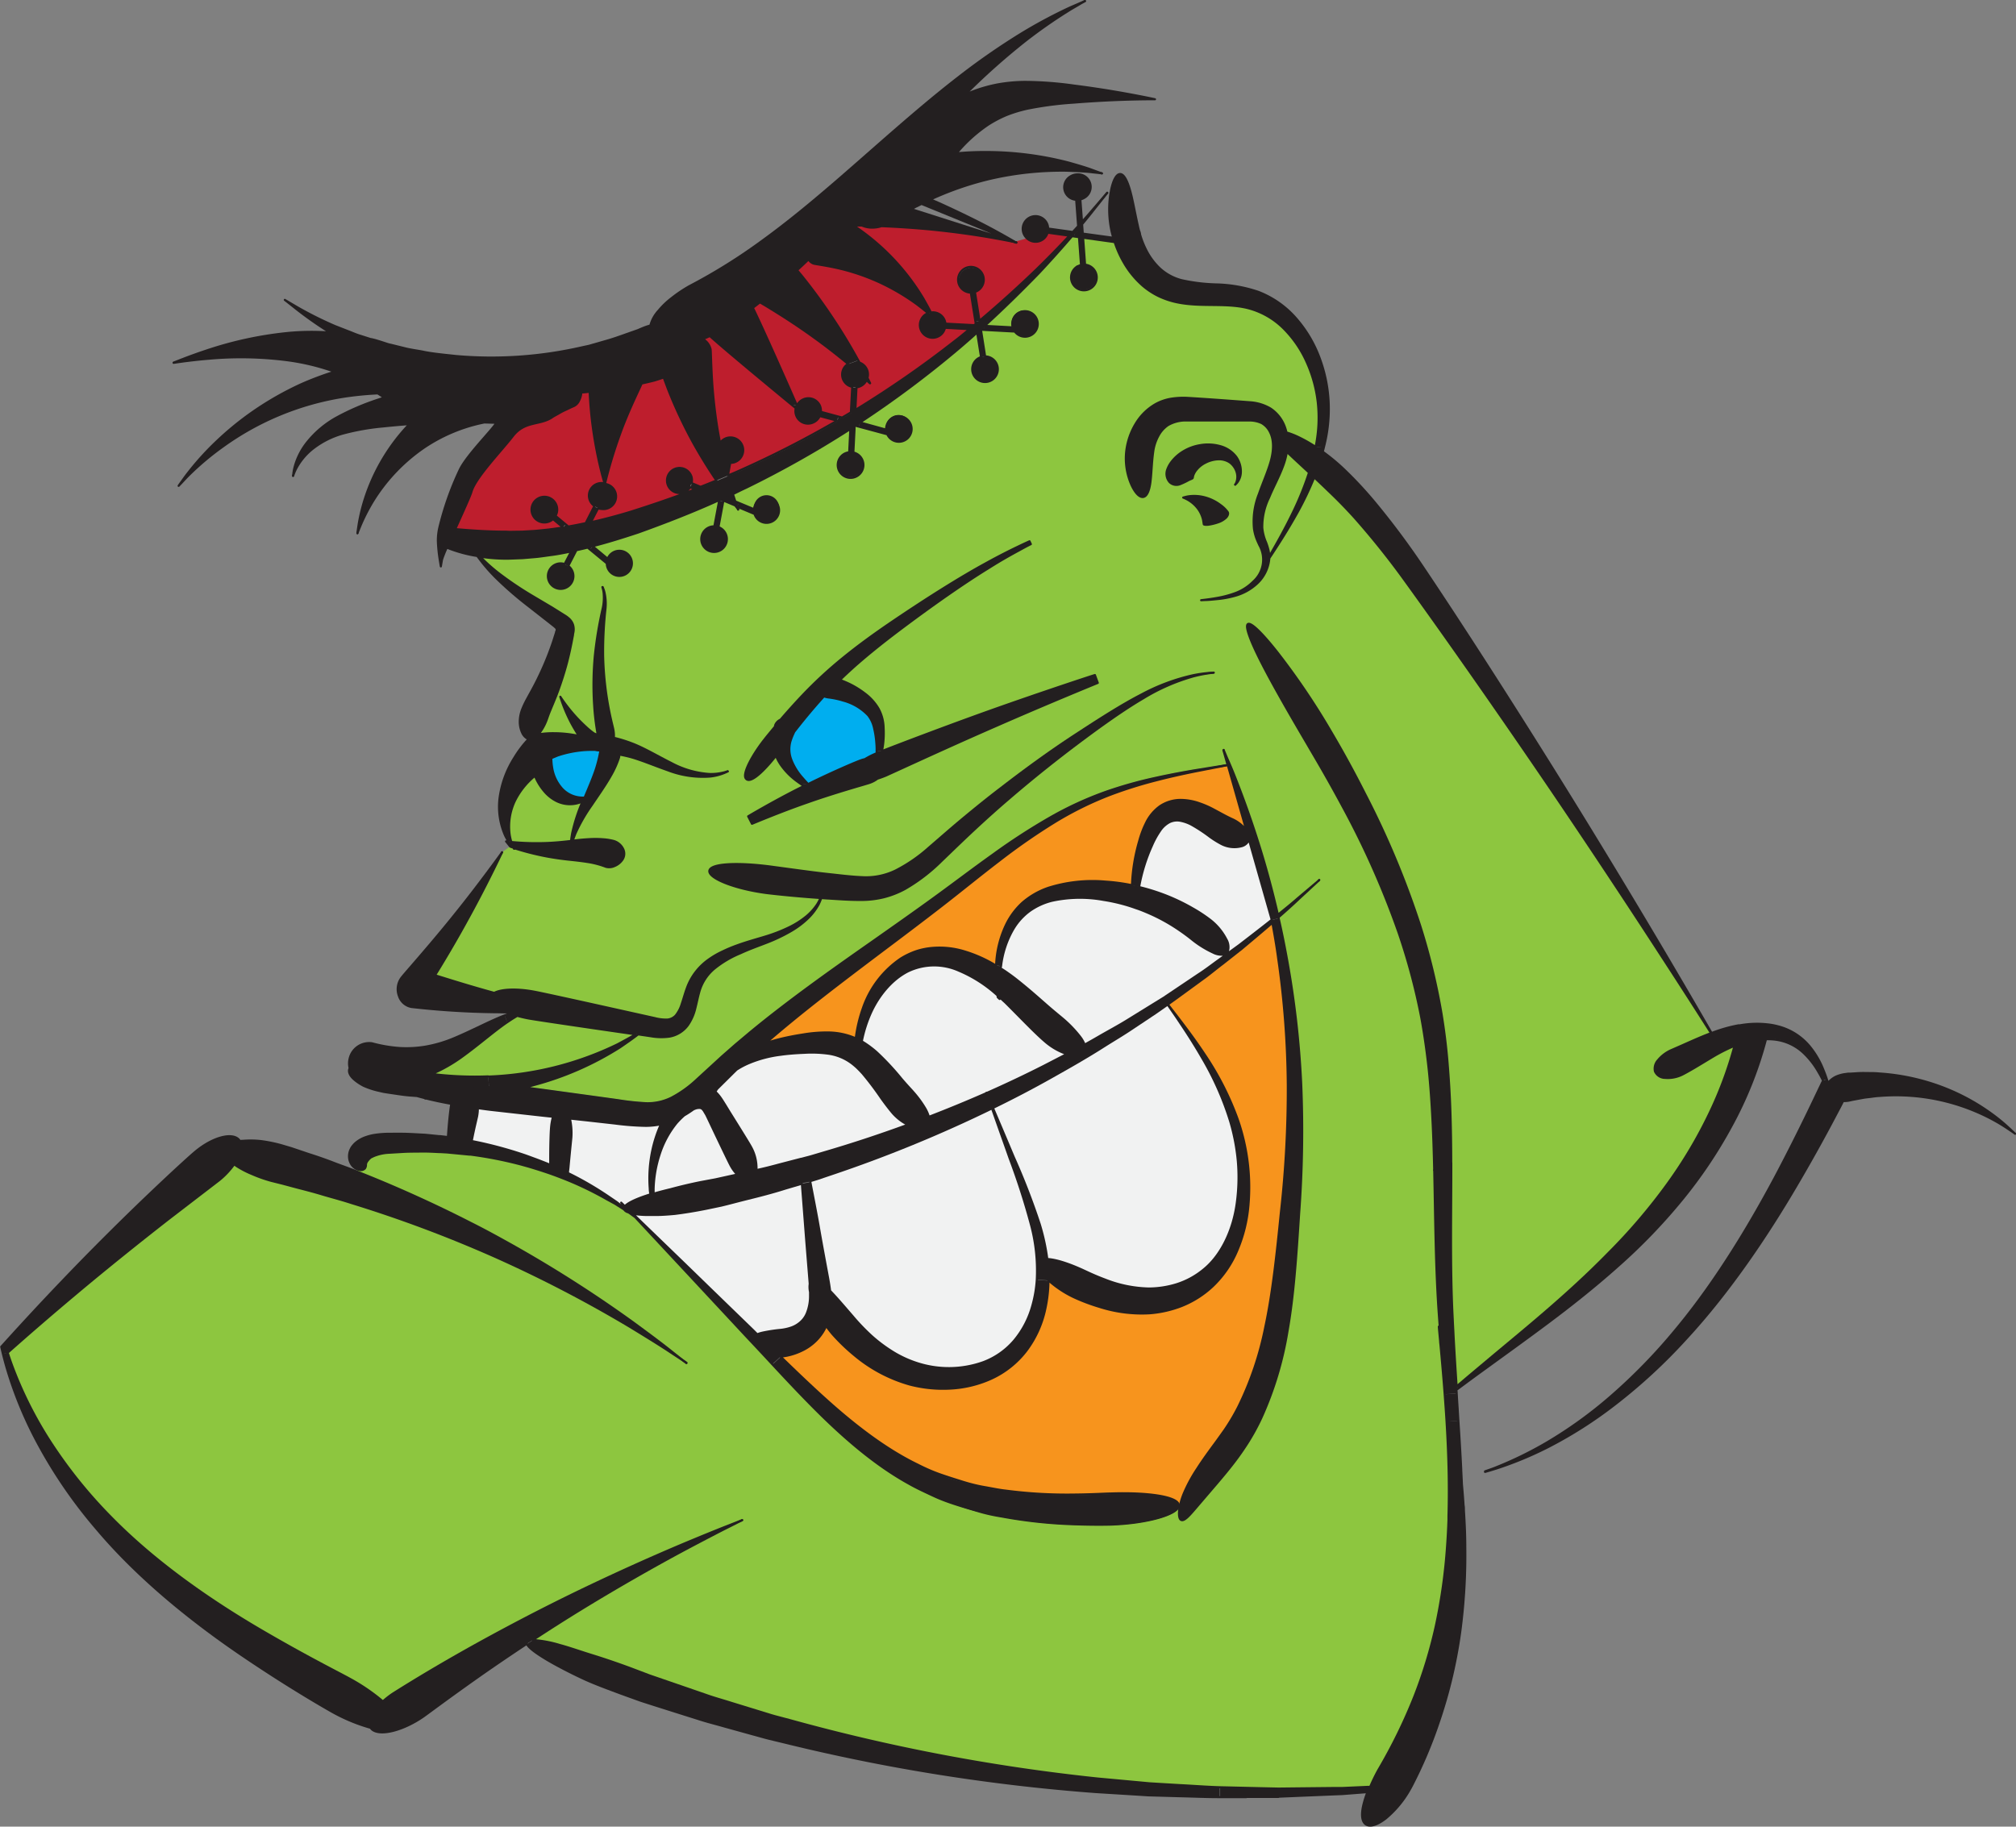 <svg xmlns="http://www.w3.org/2000/svg" viewBox="0 0 481.91 436.71"><rect x="0" y="0" width="481.91" height="436.71" fill="#808080" stroke="none"/><defs><style>.cls-1{fill:#231f20;}.cls-2{fill:#8dc63f;}.cls-3{fill:#f7941d;}.cls-4{fill:#f1f2f2;}.cls-5{fill:#be1e2d;}.cls-6{fill:#00aeef;}.cls-7{fill:none;stroke:#231f20;stroke-linecap:round;stroke-linejoin:round;stroke-width:0.5px;}</style></defs><g id="Layer_2" data-name="Layer 2"><g id="Layer_2-2" data-name="Layer 2"><path class="cls-1" d="M175.71,120.92l-2.82-1.18,0,.08-1-.18c-6.75,3-13.32,5.57-19.33,7.73-3.86,1.33-7.54,2.42-10.93,3.28l-.63.77-.58-.47c-.92.23-1.81.43-2.68.62l-1.94,3.76-.89-.45,1.56-3c-1.62.33-3.15.61-4.57.82s-2.67.39-3.84.5l-3.15.27c-1.85.07-3.17.16-3.89.13a41.55,41.55,0,0,1-6.27-.48l-.37.27c-.11-.13-.2-.26-.29-.39a32.76,32.76,0,0,1-7.27-2c.54-1.26,1.23-2.8,2-4.39,3.33.29,7.57.6,12.27.62.65,0,1.86,0,3.55,0l2.9-.17c1.08-.07,2.27-.22,3.57-.35,1.08-.13,2.24-.3,3.45-.49l.64-.77.67.55q2-.34,4.14-.81l2.11-4.07.89.45-1.72,3.33c3-.67,6.22-1.51,9.65-2.56,4.76-1.51,9.91-3.25,15.25-5.3l-1.19-.5.38-.92,2.15.89c1.25-.49,2.51-1,3.77-1.52l2.76-1.16c.8-.35,1.6-.69,2.4-1a245,245,0,0,0,23.69-12.08l.26-1,.94.25c.7-.41,1.41-.82,2.1-1.24l0,0,.32-6.1,1,0L204.47,98a246.85,246.85,0,0,0,23.64-16.34c1.24-1,2.44-2,3.63-2.93l-5.84-.32,0-1,6.93.38.37-.31-.09-.59,1-.16c5-4.23,9.55-8.37,13.49-12.16,3-3,5.67-5.74,8-8.17l.41.35c-2.17,2.52-4.73,5.4-7.65,8.52-3.77,3.93-8.11,8.24-13,12.66l0,1-.86-.05,1,6.38-1,.16-.93-5.86c-1.36,1.22-2.75,2.44-4.19,3.67A248.29,248.29,0,0,1,205.59,101l-.26,1-.86-.23-.2.12,0,.72-1,0a245.32,245.32,0,0,1-25,14.08c-1,.51-2,1-3.06,1.48.21.66.4,1.25.57,1.75l.81.34-.39.92c.13.39.22.63.24.7S176.11,121.43,175.71,120.92Zm-2.22-2,1,.4-.48-.63Z"/><path class="cls-1" d="M106.82,130.93a24.21,24.21,0,0,0-1.15,2.86l-.28,1.63s-.1-.59-.27-1.64a36.13,36.13,0,0,1-.44-4.45,14,14,0,0,1,.33-3.1l.35.07c.71,0,1.5.07,2.36.15l1,.09C108.05,128.13,107.36,129.67,106.82,130.93Z"/><path class="cls-1" d="M480.4,269.86l1.26,1.18c-.12-.07-.62-.42-1.43-1a44.15,44.15,0,0,0-3.92-2.39A48.91,48.91,0,0,0,449.23,262c-1,0-1.9.21-2.72.3s-1.56.23-2.2.35l-1.57.29-.85.19a6.86,6.86,0,0,1-1.34.09c-.35.66-.79,1.52-1.33,2.55-2,3.9-5.44,10.24-9.91,17.83-6.57,11.18-15.67,25-26.44,36.62a131.27,131.27,0,0,1-16.74,15.45A102.54,102.54,0,0,1,370,346a85.74,85.74,0,0,1-12.18,5.06l-.58.18c-.86.27-1.61.49-2.21.66a.66.66,0,0,1,0-.14c.61-.22,1.36-.46,2.22-.79l.5-.2A89.62,89.62,0,0,0,369.55,345,102.82,102.82,0,0,0,385,333.88a133.75,133.75,0,0,0,15.68-16.13c10-12,18.26-26,24.22-37.35,5.43-10.32,9.16-18.37,10.52-21.19l.33-.69c0-.08.08-.16.12-.23l.83-.26c.1.32.2.62.29.92l.37-.42a6.13,6.13,0,0,1,1.48-1.07,8.42,8.42,0,0,1,2-.61l1-.14.5,0,1.32-.08c.72,0,1.57-.09,2.51-.06s2,0,3.07.1a52,52,0,0,1,15,3.23,50.51,50.51,0,0,1,12.68,7A42.79,42.79,0,0,1,480.4,269.86Z"/><path class="cls-1" d="M436.34,257c.12.34.23.68.34,1l-.83.26c-.14-.29-.27-.57-.43-.86s-.41-.77-.65-1.16a19.56,19.56,0,0,0-3.53-4.57,12,12,0,0,0-6.9-3.24,15.05,15.05,0,0,0-2.13-.09,92.69,92.69,0,0,1-8.48,21.15,111.62,111.62,0,0,1-11.57,17.18,136.88,136.88,0,0,1-15.43,16c-5.5,4.91-11.17,9.37-16.51,13.38s-10.38,7.61-14.64,10.71c-2.68,1.93-5.05,3.68-7.05,5.17l-.35-.47.22-.19c1.87-1.61,4.1-3.48,6.58-5.55,8.15-6.87,19.32-15.75,29.57-26.14a137.2,137.2,0,0,0,14.09-16.52,108.8,108.8,0,0,0,10.1-17,92.64,92.64,0,0,0,5.93-16,42.22,42.22,0,0,0-4.76,2.37c-2,1.12-3.69,2.18-5,3s-2.32,1.31-2.68,1.49a7.85,7.85,0,0,1-4.23.8,2.63,2.63,0,0,1-2.35-1.57,3,3,0,0,1,.74-2.67,8.66,8.66,0,0,1,3.07-2.35l2.65-1.16c1.38-.61,3.24-1.46,5.49-2.38L409,247l.07,0h0a35.73,35.73,0,0,1,6.42-1.84l.33,0a22.82,22.82,0,0,1,7.11-.17,15.68,15.68,0,0,1,2,.4,14.45,14.45,0,0,1,7.75,5,20.42,20.42,0,0,1,2.77,4.58C435.81,255.64,436.09,256.35,436.34,257Z"/><path class="cls-2" d="M295.27,115.86a3,3,0,0,0,.6-.65,4.33,4.33,0,0,0,.75-2.38,6.08,6.08,0,0,0-1.11-3.61,7.15,7.15,0,0,0-3.88-2.57,10.81,10.81,0,0,0-4.72-.22,11.24,11.24,0,0,0-4.18,1.56,10,10,0,0,0-2.72,2.46,6.89,6.89,0,0,0-1,1.84,3,3,0,0,0,.6,3,2.32,2.32,0,0,0,2.39.5,16.23,16.23,0,0,0,2.12-1c.54-.27.93-.33,1-.55a5.19,5.19,0,0,1,.12-.57,4.42,4.42,0,0,1,.85-1.44,5.87,5.87,0,0,1,.87-.85,6.16,6.16,0,0,1,1.18-.75,7.27,7.27,0,0,1,3-.82,4.62,4.62,0,0,1,2.88.78,4.52,4.52,0,0,1,1.6,2.33,3.84,3.84,0,0,1,0,2.16A3.48,3.48,0,0,1,295.27,115.86Zm-118.84,6c0-.07-.11-.31-.24-.7l4.16,1.74a3,3,0,1,0-.12-1.14l-3.65-1.52-.81-.34c-.17-.5-.36-1.09-.57-1.75,1-.48,2-1,3.06-1.48a245.32,245.32,0,0,0,25-14.08l-.28,5.56a3.31,3.31,0,0,0-.91.24,3.07,3.07,0,1,0,1.91-.19l.28-5.56,0-.72.2-.12.86.23,6.76,1.82a3.05,3.05,0,1,0-.27-1.11L205.59,101a248.29,248.29,0,0,0,23.8-17.82c1.44-1.23,2.83-2.45,4.19-3.67l.93,5.86a3,3,0,0,0-.84.42,3.06,3.06,0,1,0,1.82-.58l-1-6.38.86.05,7.22.39a3.05,3.05,0,1,0-.49-1l-6.68-.36c4.84-4.42,9.18-8.73,13-12.66,2.92-3.12,5.48-6,7.65-8.52.08-.09.16-.17.23-.26l.64.09,1,.14.49,6.67a2.94,2.94,0,0,0-.87.35,3.07,3.07,0,1,0,1.87-.43l-.47-6.45,7.54,1.05a1.87,1.87,0,0,0,.07.22,25.45,25.45,0,0,0,2.1,4.65,21.69,21.69,0,0,0,4.57,5.58,17.91,17.91,0,0,0,3.65,2.41,19.46,19.46,0,0,0,4.41,1.51c6.14,1.32,12.51-.09,18.08,1.71a18.66,18.66,0,0,1,7.7,4.77,26.78,26.78,0,0,1,5.39,8A32.17,32.17,0,0,1,315,96.14a33.92,33.92,0,0,1-.29,9.51c-.06.4-.15.79-.22,1.18a34.79,34.79,0,0,0-4.34-2.44,18.87,18.87,0,0,0-2.63-1,10.56,10.56,0,0,0-.5-1.63,8.87,8.87,0,0,0-3.34-4.1,11,11,0,0,0-4.81-1.48c-5.58-.42-10.42-.78-15.14-1.06a18.86,18.86,0,0,0-3.79.21,11.53,11.53,0,0,0-3.71,1.29,13.13,13.13,0,0,0-4.68,4.56,16.26,16.26,0,0,0-2.31,6.54,15.6,15.6,0,0,0,1.28,8.34c.9,1.9,1.92,2.91,2.79,2.75s1.42-1.51,1.68-3.46.31-4.45.61-6.85c.05-.31.09-.84.26-1.57a10.91,10.91,0,0,1,1-2.64,7.22,7.22,0,0,1,2.33-2.65,8.44,8.44,0,0,1,4.55-1.11c4.28,0,9.64,0,14.83,0a6.92,6.92,0,0,1,3,.61,4.87,4.87,0,0,1,2,2.14c1,1.93.9,4.47.19,7s-1.88,5.1-2.8,7.76a17.82,17.82,0,0,0-1.2,8.43,11.93,11.93,0,0,0,.51,2.06c.23.65.51,1.24.77,1.81a7,7,0,0,1-1.47,8.71A11.79,11.79,0,0,1,295,141.9a24.64,24.64,0,0,1-4.14,1.07c-1.17.21-2.1.33-2.74.41l-1,.12,1-.05c.64,0,1.58-.09,2.77-.21a23.64,23.64,0,0,0,4.28-.78,12.67,12.67,0,0,0,5.08-2.72,9.23,9.23,0,0,0,3.17-6.23v-.06l.46-.69c1.61-2.45,3.92-6,6.38-10.42a78.82,78.82,0,0,0,3.9-8.2c.93.87,1.89,1.77,2.87,2.72s3.42,3.2,6.8,6.94A191.84,191.84,0,0,1,336,139.05c9.17,12.68,20.65,29.06,31.71,45.26s21.71,32.34,29.54,44.42C402.91,237.42,407.1,244,409,247l-1.45.57c-2.25.92-4.11,1.77-5.49,2.38l-2.65,1.16a8.66,8.66,0,0,0-3.07,2.35,3,3,0,0,0-.74,2.67,2.63,2.63,0,0,0,2.35,1.57,7.85,7.85,0,0,0,4.23-.8c.36-.18,1.33-.7,2.68-1.49s3.07-1.85,5-3a42.22,42.22,0,0,1,4.76-2.37,92.64,92.64,0,0,1-5.93,16,108.8,108.8,0,0,1-10.1,17,137.2,137.2,0,0,1-14.09,16.52C374.3,310,363.13,318.85,355,325.72c-2.48,2.07-4.71,3.94-6.58,5.55l-.22.19q-.4-5.94-.73-11.95l-.06-1.27c-.05-.9-.1-1.81-.14-2.72-.66-12.48-.33-25.08-.35-37.42,0-4.1-.06-8.18-.19-12.22s-.37-8-.7-12-.82-7.78-1.43-11.54a156.84,156.84,0,0,0-5.11-21.06,208.77,208.77,0,0,0-13.18-31.51c-4-7.9-7.1-13.11-8.21-15a172.72,172.72,0,0,0-12.78-18.89c-3.63-4.59-6.27-7.16-7-6.68s.54,3.93,3.18,9.12,6.62,12.13,11.08,19.7c1.09,1.91,4.19,7,8.29,14.63A204.77,204.77,0,0,1,334.33,223a150.78,150.78,0,0,1,5.4,20.21c.67,3.61,1.21,7.34,1.65,11.15s.73,7.73.95,11.7c.26,4.49.4,9.06.51,13.69.27,11.76.29,23.89,1.21,35.94.08,1.15.17,2.3.26,3.45-.2-1.11-.32-1.82-.36-2,0,.31.13,1.55.31,3.54,0,.27.05.56.08.86v0c.26,2.84.63,6.9,1,11.79.15,2,.31,4.23.45,6.54.41,6.78.7,14.55.46,22.57l0,.94c-.07,2.05-.18,4.12-.33,6.18a132.58,132.58,0,0,1-2.73,19.32,112.9,112.9,0,0,1-5.06,16.61,126.13,126.13,0,0,1-8.61,17.6,44.55,44.55,0,0,0-2,4.1l-.63,0-4,.18-2.05.09-2.1,0-8.65.09-4.48.05-4.57-.1-9.38-.22c-3.18-.09-6.39-.35-9.63-.51l-4.89-.29-2.45-.15-2.46-.23-9.89-.91a452.27,452.27,0,0,1-73.36-13.91l-3.77-1c-1.23-.34-2.42-.74-3.6-1.09l-6.74-2.07c-2.14-.68-4.19-1.23-6.08-1.91l-5.3-1.83-8.19-2.82-4.46-1.69c-3.28-1.22-6.45-2.29-9.35-3.19s-5.49-1.82-7.73-2.42a28.45,28.45,0,0,0-6.38-1.18c3.85-2.53,7.9-5.11,12-7.62,9.27-5.67,18.73-11,25.95-14.82,3.62-1.91,6.63-3.48,8.77-4.55l3.33-1.68-3.58,1.41c-2.29.89-5.54,2.22-9.44,3.84-7.79,3.26-18.08,7.84-28.27,12.83s-20.23,10.4-27.95,14.83S95,404.22,93.78,405a21.51,21.51,0,0,0-2.25,1.77,46.66,46.66,0,0,0-7.94-5.42c-1.86-1.06-10.3-5.25-21.37-11.74S37.56,374,26.41,362.58a112.91,112.91,0,0,1-14.57-18.2,93,93,0,0,1-9-18.06c-.37-1-.7-2-1-2.92,4.77-4.24,10.38-9.1,16.13-13.92,7.79-6.55,15.88-13,22.29-18l12.19-9.36a19.68,19.68,0,0,0,3.52-3.75h0l.65.45a22.35,22.35,0,0,0,3.64,1.88,32.79,32.79,0,0,0,4.62,1.63l2.28.57,4.14,1.1c1.66.43,3.59.92,5.71,1.56s4.5,1.24,7,2.06a307.13,307.13,0,0,1,34.66,13,307.12,307.12,0,0,1,31.85,16.57c4.15,2.53,7.59,4.66,9.93,6.23l3.64,2.39-3.42-2.7c-2.2-1.78-5.44-4.19-9.38-7.08a304.33,304.33,0,0,0-30.63-19.41c-2.72-1.51-5.48-3-8.25-4.38l-.39-.2c-8.44-4.3-16.88-8.07-24.14-11l-1.37-.55q-.64-.27-1.29-.51l.21-.53a2,2,0,0,0,.53.15,1.33,1.33,0,0,0,1.33-.36,1.52,1.52,0,0,0,.24-.78l0-.18a1.72,1.72,0,0,1,.43-.9,3.51,3.51,0,0,1,.77-.77.87.87,0,0,1,.19-.1c.07,0,.06,0,.19-.08a5.83,5.83,0,0,1,.72-.3A10.8,10.8,0,0,1,93,275.6l3.73-.22c1.4-.06,3-.05,4.62-.07,1.15,0,2.36.07,3.6.13h.28l1.62.09,5.3.51.29,0a95.68,95.68,0,0,1,12.12,2.38c.78.22,1.56.43,2.33.66l.76.23c.82.26,1.64.51,2.44.78l.31.1,1.14.39c1.52.54,3,1.11,4.42,1.69a80.28,80.28,0,0,1,9.17,4.5l1.84,1,1.59,1,.63.41a1.71,1.71,0,0,0,1.05.68c.31.21.6.41.86.61l.72.52,11.4,12.23,15.26,16.39q3,3.18,6.09,6.52c3.78,4.07,7.7,8.25,11.83,12.31,6.39,6.24,13.36,12.14,20.89,16.29,1.87,1.07,3.79,1.93,5.67,2.82s3.79,1.58,5.67,2.18,3.73,1.14,5.53,1.67,3.59.89,5.31,1.17a114.85,114.85,0,0,0,17.43,1.86c4.54.16,7.61.1,8.75.07,8.75-.32,15.7-2.43,16.13-4.39l.16,0c-.35,1.82-.15,3,.39,3.17.86.31,2.26-1.47,4.51-4.1l4-4.67c1.51-1.79,3.21-3.79,4.89-6.08.42-.57,1.19-1.64,2.22-3.22a53.3,53.3,0,0,0,3.49-6.32,81.86,81.86,0,0,0,6.27-20.8c1.5-8.42,2.13-18,2.77-28a267.66,267.66,0,0,0,.5-31.13,225.61,225.61,0,0,0-3.51-30.38c-.58-3.17-1.21-6.25-1.89-9.22,0-.06,0-.13,0-.19,1.88-1.65,3.52-3.12,4.86-4.4l4.8-4.44.17-.15-.17.15-5,4.23c-1.34,1.18-3,2.53-4.82,4-1.3-5.66-2.73-10.91-4.17-15.59-2.26-7.33-4.49-13.29-6.12-17.41-.81-2.07-1.52-3.66-2-4.75-.34-.83-.57-1.36-.66-1.57a.34.34,0,0,0,0-.08l1,3.53-8,1.29c-2.56.44-5.67,1-9.23,1.79a101,101,0,0,0-11.8,3.31,82.78,82.78,0,0,0-13.28,6.09,151.44,151.44,0,0,0-13.73,8.89c-4.62,3.29-9.29,6.85-14.11,10.35s-9.8,7-14.81,10.52c-10,7-20.13,14.18-29.25,21.72l-3.37,2.83-3.27,2.87-6.16,5.65a27.33,27.33,0,0,1-5.94,4.23,12.71,12.71,0,0,1-6.12,1.32,61.71,61.71,0,0,1-6.7-.73l-6.45-.89-11-1.51-4.83-.65c.76-.18,1.53-.37,2.28-.58a73.75,73.75,0,0,0,20.53-9c1.71-1.17,3.19-2.2,4.34-3.1l3,.44a14.34,14.34,0,0,0,4.44.1,6.92,6.92,0,0,0,4.43-2.72,11.81,11.81,0,0,0,1.82-4.18c.34-1.33.58-2.6.91-3.75a11.11,11.11,0,0,1,3.69-5.67A25,25,0,0,1,177,227.9c2.15-1,4.31-1.75,6.38-2.56a40.52,40.52,0,0,0,5.64-2.7,21,21,0,0,0,4.21-3.17,13.66,13.66,0,0,0,2.44-3.22,13.39,13.39,0,0,0,.65-1.54l1.28.09c2.56.14,5.24.38,8.48.36a22.7,22.7,0,0,0,5.15-.63,21.84,21.84,0,0,0,5.11-2A42.4,42.4,0,0,0,225,205.9c2.62-2.51,5.17-5,7.88-7.52s5.46-5,8.26-7.39c5.61-4.83,11.35-9.41,16.84-13.52s10.69-7.81,15.36-10.55a47.68,47.68,0,0,1,11.93-5.21,31.89,31.89,0,0,1,3.58-.73l1.2-.16-1.21.09a32.52,32.52,0,0,0-3.63.53,48.24,48.24,0,0,0-12.35,4.6c-4.89,2.52-10.28,6-16.05,9.77s-11.78,8.13-17.69,12.7c-3,2.28-5.89,4.63-8.75,7s-5.65,4.83-8.3,7.11a37.21,37.21,0,0,1-8,5.51,16.18,16.18,0,0,1-8,1.6c-2.7-.11-5.54-.48-8-.74s-4.7-.57-6.62-.82l-7.39-1c-7.72-1-14.19-.74-14.51,1s5.77,4.3,13.66,5.35c1,.12,3.66.43,7.58.77,1.58.14,3.37.28,5.33.42a14.08,14.08,0,0,1-.74,1.41,13.22,13.22,0,0,1-2.6,2.93,20.55,20.55,0,0,1-4.29,2.72,38.63,38.63,0,0,1-5.66,2.18c-2.07.63-4.34,1.24-6.64,2.08a35.48,35.48,0,0,0-3.49,1.46,20.85,20.85,0,0,0-3.42,2,14.31,14.31,0,0,0-3,2.9,13.9,13.9,0,0,0-2.09,3.81c-.49,1.32-.82,2.59-1.22,3.75a8.34,8.34,0,0,1-1.44,2.82,3.08,3.08,0,0,1-2,1,10.58,10.58,0,0,1-3.07-.36l-13.51-3c-8.12-1.8-14-3.08-15.39-3.33-4.11-.76-7.77-.58-9.43.31-5.48-1.49-10.84-3.18-14.15-4.21,2.08-3.36,5-8.26,7.68-13.17,4.38-7.9,8.11-15.76,8.34-16.25v0l1.92-1.37.3.11.49.16.19.21a1.22,1.22,0,0,0-.07-.17,64,64,0,0,0,7.81,2c1.77.33,3.59.59,5.29.77s3.24.35,4.52.56a20.76,20.76,0,0,1,4.39,1.15,3,3,0,0,0,2.06-.17,4.19,4.19,0,0,0,1.9-1.51,2.56,2.56,0,0,0,.22-2.49,3.66,3.66,0,0,0-2.3-2,14.12,14.12,0,0,0-2.09-.37,25.06,25.06,0,0,0-3.94-.05c-1.18.06-2.42.19-3.7.34h-.05c.16-.48.36-1,.59-1.61a40.19,40.19,0,0,1,3.89-6.81c1.62-2.4,3.36-4.87,4.56-7a22.74,22.74,0,0,0,2-4.41,5.23,5.23,0,0,0,.11-.75c.63.12,1.31.26,2.05.44,2.68.65,6.06,2.11,9.58,3.34a23.24,23.24,0,0,0,10,1.48,12.3,12.3,0,0,0,3.17-.75,7.64,7.64,0,0,0,.83-.36l.27-.12-.28.08a7,7,0,0,1-.87.24,12.38,12.38,0,0,1-3.15.32,22.37,22.37,0,0,1-9.21-2.66c-3.2-1.6-6.42-3.54-9.31-4.64a35.28,35.28,0,0,0-4.37-1.36,7.61,7.61,0,0,0-.16-2.13c-.1-.53-.73-2.82-1.29-6.05a76.26,76.26,0,0,1-1.12-11.53,93.62,93.62,0,0,1,.58-11.29,12.29,12.29,0,0,0-.25-3.73,6.56,6.56,0,0,0-.45-1.3,7.7,7.7,0,0,1,.29,1.33,11.85,11.85,0,0,1-.19,3.63,93.89,93.89,0,0,0-1.89,11.29,75,75,0,0,0-.18,12,59.38,59.38,0,0,0,.75,6.45c0,.19.09.37.14.54a.44.44,0,0,1-.17,0,2.17,2.17,0,0,1-1-.43,16.71,16.71,0,0,1-1.68-1.4c-.61-.56-1.23-1.16-1.83-1.79a38.82,38.82,0,0,1-4.3-5.41l-1-.08c.18-.45.35-.92.53-1.4.72-2,1.46-4.23,2.11-6.72.32-1.25.63-2.55.9-3.89q.21-1,.39-2l.13-.67c0-.28.1-.55.13-.82a3.85,3.85,0,0,0-.11-1.59,3.45,3.45,0,0,0-1.16-1.65,5.72,5.72,0,0,0-.85-.61l-.7-.44L132,145.27l-4.59-2.72a82.78,82.78,0,0,1-8-5.36,41.84,41.84,0,0,1-4.61-4.1,41.55,41.55,0,0,0,6.27.48c.72,0,2-.06,3.89-.13l3.15-.27c1.17-.11,2.44-.32,3.84-.5s2.95-.49,4.57-.82l-1.56,3a3.24,3.24,0,0,0-.93-.16,3.05,3.05,0,1,0,1.82.61l1.94-3.76c.87-.19,1.76-.39,2.68-.62l.58.47,4,3.3a3,3,0,1,0,.21-1.11l-3.59-3c3.39-.86,7.07-2,10.93-3.28,6-2.16,12.58-4.68,19.33-7.73l-1.17,6.27a3,3,0,0,0-.93.12,3.06,3.06,0,1,0,1.91.06l1.17-6.27,0-.08,2.82,1.18C176.11,121.43,176.37,121.75,176.43,121.82Zm116.62,2c.45-.46.62-1,.42-1.34a7.35,7.35,0,0,0-1.7-1.72,10.79,10.79,0,0,0-3.75-1.85,9.92,9.92,0,0,0-3.67-.28,8.16,8.16,0,0,0-1.12.22l-.4.11.38.16a9.87,9.87,0,0,1,.94.49,8.09,8.09,0,0,1,2.21,2,7.26,7.26,0,0,1,1.18,2.48c.16.71.18,1.17.22,1.26s.48.17,1.07.1a11.87,11.87,0,0,0,2.23-.53A5.17,5.17,0,0,0,293.05,123.82Zm-30.72,39.53-.69-1.88c-.12,0-12.48,4.06-25,8.51-10.58,3.73-21.68,8-25.81,9.58.11-.6.21-1.2.28-1.81a22.57,22.57,0,0,0,.1-3.77,10,10,0,0,0-1.22-4.57,12.32,12.32,0,0,0-3.26-3.61,21.4,21.4,0,0,0-3.57-2.23,23.87,23.87,0,0,0-2.37-1c1-1,2-1.9,3-2.82,3.07-2.75,6.67-5.68,11-8.95,8.18-6.16,15.8-11.46,21.45-14.93,3.15-2,5.73-3.41,7.34-4.28,1.79-1,2.82-1.5,2.83-1.5l-.32-.68s-1.07.47-2.93,1.37c-1.67.8-4.35,2.13-7.6,3.93-5.89,3.21-13.81,8.16-22.32,13.93-4.56,3.09-8.36,5.89-11.63,8.55a103.46,103.46,0,0,0-9.63,8.87c-2.12,2.23-3.94,4.29-5.42,6a2.4,2.4,0,0,0-1.3,1.4l0,.09s0,.09,0,.14c-1.12,1.36-2,2.41-2.45,3l-.42.53c-2.72,3.58-4.49,7.05-4.29,8.45a.91.91,0,0,0,.35.64.84.84,0,0,0,.51.16c1.74,0,5.15-4,6.52-5.77a11,11,0,0,0,1.12,2.11,16.71,16.71,0,0,0,4.09,4.11c.29.22.56.4.8.57l.63.43-.68.35c-6.47,3.24-12.55,6.86-12.61,6.9l.91,1.78c.06,0,6.51-2.76,13.23-5.09,5.26-1.86,10.73-3.46,13.36-4.23.77-.23,1.3-.38,1.51-.46a6.52,6.52,0,0,0,1.89-1c.66-.21,1.32-.45,2-.73l3.73-1.7c4.86-2.22,13.89-6.36,22.71-10.2C250.2,168.3,262.21,163.4,262.33,163.35Z"/><path class="cls-1" d="M409.08,247l-.07,0c-1.91-3-6.1-9.59-11.72-18.28-7.83-12.08-18.46-28.2-29.54-44.42S345.21,151.73,336,139.05a191.84,191.84,0,0,0-12.22-15.25c-3.38-3.74-5.89-6.07-6.8-6.94s-1.94-1.85-2.87-2.72a78.82,78.82,0,0,1-3.9,8.2c-2.46,4.45-4.77,8-6.38,10.42l-.46.69v.06a9.23,9.23,0,0,1-3.17,6.23,12.67,12.67,0,0,1-5.08,2.72,23.64,23.64,0,0,1-4.28.78c-1.19.12-2.13.17-2.77.21l-1,.05,1-.12c.64-.08,1.57-.2,2.74-.41A24.64,24.64,0,0,0,295,141.9a11.79,11.79,0,0,0,4.56-2.88,7,7,0,0,0,1.47-8.71c-.26-.57-.54-1.16-.77-1.81a11.93,11.93,0,0,1-.51-2.06,17.82,17.82,0,0,1,1.2-8.43c.92-2.66,2.1-5.24,2.8-7.76s.81-5.06-.19-7a4.87,4.87,0,0,0-2-2.14,6.92,6.92,0,0,0-3-.61c-5.19,0-10.55-.06-14.83,0a8.44,8.44,0,0,0-4.55,1.11,7.22,7.22,0,0,0-2.33,2.65,10.91,10.91,0,0,0-1,2.64c-.17.73-.21,1.26-.26,1.57-.3,2.4-.32,4.89-.61,6.85s-.81,3.3-1.68,3.46-1.89-.85-2.79-2.75a15.6,15.6,0,0,1-1.28-8.34,16.26,16.26,0,0,1,2.31-6.54,13.13,13.13,0,0,1,4.68-4.56,11.53,11.53,0,0,1,3.71-1.29,18.86,18.86,0,0,1,3.79-.21c4.72.28,9.56.64,15.14,1.06a11,11,0,0,1,4.81,1.48,8.87,8.87,0,0,1,3.34,4.1,10.56,10.56,0,0,1,.5,1.63,18.87,18.87,0,0,1,2.63,1,34.79,34.79,0,0,1,4.34,2.44l2,.21c-.08.33-.17.65-.25,1a48.08,48.08,0,0,1,5.29,4.41,95.82,95.82,0,0,1,7,7.53,190.43,190.43,0,0,1,12,16.13c8.77,13.12,19.55,29.9,30,46.56s20.37,33.19,27.69,45.58C403.4,237.14,407.3,243.88,409.08,247ZM309.36,121.88a74.29,74.29,0,0,0,3.55-8.9c-2-1.87-3.82-3.53-5.29-4.94a17.75,17.75,0,0,1-.83,3.17c-1,2.84-2.38,5.28-3.42,7.74a15.8,15.8,0,0,0-1.63,7.25,11.29,11.29,0,0,0,.89,3.44,14.61,14.61,0,0,1,.59,1.87,7.69,7.69,0,0,1,.18,1.51l.24-.41C305.1,130.07,307.19,126.43,309.36,121.88Z"/><path class="cls-1" d="M350.36,369.7A138.28,138.28,0,0,1,349.17,390q-.42,3.1-1,6.08v0A111.42,111.42,0,0,1,345.22,408c-.26.85-.52,1.68-.78,2.48v0l-.64,1.89a107.73,107.73,0,0,1-6.07,14.29l-.42.8a1,1,0,0,1-.1.17,24.71,24.71,0,0,1-5.91,7.18c-2,1.54-3.76,2.07-4.76,1.36s-1.09-2.53-.5-4.86a24.73,24.73,0,0,1,.91-2.83h0l-4,.31-2.06.16-2.1.08-8.67.36-4.5.19-4.59,0-3.07,0-6.3,0v-2.31l9.38.22,4.57.1,4.48-.05,8.65-.09,2.1,0,2.05-.09,4-.18.63,0a44.55,44.55,0,0,1,2-4.1,126.13,126.13,0,0,0,8.61-17.6,112.9,112.9,0,0,0,5.06-16.61,132.58,132.58,0,0,0,2.73-19.32c.15-2.06.26-4.13.33-6.18l0-.94c.24-8-.05-15.79-.46-22.57l2.91-.19q.38,5.74.67,11.39a2.18,2.18,0,0,1,0,.25c.06,1.08.11,2.14.16,3.21,0,0,0,.08,0,.12v0c.15,1.67.29,3.36.4,5.08,0,.39.06.79.08,1.19C350.21,363.84,350.33,366.76,350.36,369.7Z"/><path class="cls-1" d="M348.7,339.69l-2.91.19c-.14-2.31-.3-4.5-.45-6.54l3-.19Q348.5,336.43,348.7,339.69Z"/><path class="cls-1" d="M348.18,331.46l.35.47-.09.07-.22.16c0,.09,0,.18,0,.27s0,.48.05.72l-3,.19c-.37-4.89-.74-8.95-1-11.79v0c0-.3,0-.59-.08-.86-.18-2-.29-3.23-.31-3.54,0,.22.16.93.36,2-.09-1.15-.18-2.3-.26-3.45-.92-12-.94-24.18-1.21-35.94-.11-4.63-.25-9.2-.51-13.69-.22-4-.55-7.88-.95-11.7s-1-7.54-1.65-11.15a150.78,150.78,0,0,0-5.4-20.21,204.77,204.77,0,0,0-13.48-30.37c-4.1-7.65-7.2-12.72-8.29-14.63-4.46-7.57-8.44-14.5-11.08-19.7s-3.93-8.63-3.18-9.12,3.37,2.09,7,6.68a172.72,172.72,0,0,1,12.78,18.89c1.11,1.93,4.17,7.14,8.21,15a208.77,208.77,0,0,1,13.18,31.51,156.84,156.84,0,0,1,5.11,21.06c.61,3.76,1.08,7.62,1.43,11.54s.57,7.92.7,12,.18,8.12.19,12.22c0,12.34-.31,24.94.35,37.42,0,.91.09,1.82.14,2.72l.06,1.27Q347.77,325.51,348.18,331.46Z"/><path class="cls-1" d="M317.59,95.92a36.14,36.14,0,0,1-.9,10.12c-.07.33-.15.67-.24,1l-2-.21c.07-.39.16-.78.22-1.18a33.92,33.92,0,0,0,.29-9.51,32.17,32.17,0,0,0-2.57-9.42,26.78,26.78,0,0,0-5.39-8,18.66,18.66,0,0,0-7.7-4.77c-5.57-1.8-11.94-.39-18.08-1.71a19.46,19.46,0,0,1-4.41-1.51,17.91,17.91,0,0,1-3.65-2.41,21.69,21.69,0,0,1-4.57-5.58,25.45,25.45,0,0,1-2.1-4.65,1.87,1.87,0,0,1-.07-.22l-7.54-1.05.47,6.45a3,3,0,1,1-1.87.43,2.94,2.94,0,0,1,.87-.35l-.49-6.67-1-.14.14-1,.82.11-.08-1-.32-.29c.09-.11.19-.21.28-.31l-.47-6.3a3,3,0,0,1-1.31-5.62,3.09,3.09,0,0,1,1.59-.45,3,3,0,0,1,1.6,5.64,3,3,0,0,1-.88.35l.4,5.35c.55-.61,1.08-1.21,1.55-1.75l4.48-5.21c-.18.23-1.7,2.16-4.27,5.39-.52.65-1.11,1.36-1.72,2.1l.16,2.23,7.29,1c-.18-.61-.29-1.08-.37-1.38a24.63,24.63,0,0,1-.3-9.26c0-.23.08-.44.12-.65.5-2.46,1.29-3.93,2.17-3.95s1.7,1.46,2.36,3.79S271.28,50.83,272,54c.05.24.13.6.25,1.06a3.1,3.1,0,0,1,.27,1,21.42,21.42,0,0,0,1.47,3.7,15.88,15.88,0,0,0,3.07,4.2,12.13,12.13,0,0,0,5.43,3,43.27,43.27,0,0,0,8.2,1,33.76,33.76,0,0,1,10.09,1.81,22.86,22.86,0,0,1,9,6.3,30.33,30.33,0,0,1,5.6,9.38A35,35,0,0,1,317.59,95.92Z"/><path class="cls-1" d="M315.37,210.37l-.17.15Z"/><path class="cls-1" d="M315.2,210.52,310.4,215c-1.34,1.28-3,2.75-4.86,4.4,0,.06,0,.13,0,.19l-1.62.36-5.45-19.2a2.61,2.61,0,0,1-1.84,1.56,6.71,6.71,0,0,1-4.79-.57,23,23,0,0,1-2.72-1.7,37.71,37.71,0,0,0-4.45-2.92,9.55,9.55,0,0,0-2.64-.92,4.23,4.23,0,0,0-2.53.33,6.27,6.27,0,0,0-2.34,2.16,20.21,20.21,0,0,0-1.9,3.49,41.58,41.58,0,0,0-3.05,9.83l-1.7-.33A43.45,43.45,0,0,1,272.29,201a23.75,23.75,0,0,1,1.64-4.33,10.55,10.55,0,0,1,3.31-3.95,8.83,8.83,0,0,1,5.11-1.5,13.74,13.74,0,0,1,4.41.83,22,22,0,0,1,3.3,1.45l2.32,1.25c1.27.68,2.05,1,2.34,1.16a9.12,9.12,0,0,1,2.55,1.84,8.42,8.42,0,0,1,.61.73l-4.43-15.6h0l-1-3.53a.34.34,0,0,1,0,.08c.09.21.32.74.66,1.57.45,1.09,1.16,2.68,2,4.75,1.63,4.12,3.86,10.08,6.12,17.41,1.44,4.68,2.87,9.93,4.17,15.59,1.86-1.49,3.48-2.84,4.82-4Z"/><path class="cls-1" d="M311,259.15a267.66,267.66,0,0,1-.5,31.13c-.64,10-1.27,19.53-2.77,28a81.86,81.86,0,0,1-6.27,20.8,53.3,53.3,0,0,1-3.49,6.32c-1,1.58-1.8,2.65-2.22,3.22-1.68,2.29-3.38,4.29-4.89,6.08l-4,4.67c-2.25,2.63-3.65,4.41-4.51,4.1-.54-.18-.74-1.35-.39-3.17a17.33,17.33,0,0,1,1-3.24,36.12,36.12,0,0,1,3.12-5.87c1.32-2.07,2.88-4.2,4.47-6.36.4-.54,1.14-1.53,2.1-2.93a50.11,50.11,0,0,0,3.27-5.52,77.19,77.19,0,0,0,6.47-19.14c1.72-8,2.7-17.32,3.71-27.26a264.23,264.23,0,0,0,1.66-30.69,222.5,222.5,0,0,0-2.3-30.15c-.42-2.91-.89-5.74-1.39-8.48q-2.46,2.12-5.33,4.52l-.56-.72c2.08-1.6,4-3.11,5.77-4.5l1.62-.36c.68,3,1.31,6,1.89,9.22A225.61,225.61,0,0,1,311,259.15Z"/><path class="cls-2" d="M312.91,113a74.29,74.29,0,0,1-3.55,8.9c-2.17,4.55-4.26,8.19-5.72,10.73l-.24.41a7.69,7.69,0,0,0-.18-1.51,14.61,14.61,0,0,0-.59-1.87,11.29,11.29,0,0,1-.89-3.44,15.8,15.8,0,0,1,1.63-7.25c1-2.46,2.39-4.9,3.42-7.74a17.75,17.75,0,0,0,.83-3.17C309.09,109.45,310.91,111.11,312.91,113Z"/><path class="cls-3" d="M307.77,259.24a264.23,264.23,0,0,1-1.66,30.69c-1,9.94-2,19.3-3.71,27.26a77.19,77.19,0,0,1-6.47,19.14,50.11,50.11,0,0,1-3.27,5.52c-1,1.4-1.7,2.39-2.1,2.93-1.59,2.16-3.15,4.29-4.47,6.36A36.12,36.12,0,0,0,283,357a17.33,17.33,0,0,0-1,3.24l-.16,0a1,1,0,0,0,0-.24c-.12-2.08-7.5-3.12-16.35-2.8-1.11,0-4.1.21-8.47.25a112.86,112.86,0,0,1-16.65-.95c-1.64-.18-3.3-.55-5-.84s-3.47-.74-5.23-1.29-3.56-1.11-5.38-1.75-3.6-1.43-5.38-2.34c-7.2-3.49-14.16-8.76-20.7-14.54-4.15-3.68-8.17-7.54-12.06-11.32a4.38,4.38,0,0,0,.51,0,14.92,14.92,0,0,0,4.55-1.35,12.23,12.23,0,0,0,3.63-2.59,11.71,11.71,0,0,0,2.25-3.35c.47.62.94,1.24,1.46,1.86a46.15,46.15,0,0,0,5.33,5.13A35.59,35.59,0,0,0,217.42,331a31.42,31.42,0,0,0,9.39,1,27.09,27.09,0,0,0,10.05-2.34,22.21,22.21,0,0,0,8.53-6.79,25.34,25.34,0,0,0,4.48-9.93,33.09,33.09,0,0,0,.76-6.83,25.12,25.12,0,0,0,6.5,4.23,46.3,46.3,0,0,0,5.69,2.11,33.23,33.23,0,0,0,12,1.53,26.67,26.67,0,0,0,7.57-1.71,23.57,23.57,0,0,0,7.56-4.81,25.26,25.26,0,0,0,5.83-8.54,34.88,34.88,0,0,0,2.65-10.76,49.26,49.26,0,0,0-2.69-20.89A70.69,70.69,0,0,0,288,252.15c-2.65-4-5.05-7.1-6.7-9.27l-2.12-2.73,2.77-2,5.34-3.9c1.76-1.24,3.35-2.6,5-3.84l4.58-3.61c.66-.56,1.32-1.1,1.95-1.64q2.87-2.4,5.33-4.52c.5,2.74,1,5.57,1.39,8.48A222.5,222.5,0,0,1,307.77,259.24Z"/><path class="cls-4" d="M298.51,200.71l5.45,19.2c-1.75,1.39-3.69,2.9-5.77,4.5l-2,1.54-2.9,2.11-.12-.17a.93.93,0,0,0,.26-.36,3.65,3.65,0,0,0-.36-3,13.92,13.92,0,0,0-4.16-4.86,36.21,36.21,0,0,0-4-2.59,47.1,47.1,0,0,0-8.59-3.85c-1.29-.43-2.65-.83-4.08-1.17,0,0,0,0,0-.05a41.58,41.58,0,0,1,3.05-9.83,20.21,20.21,0,0,1,1.9-3.49,6.27,6.27,0,0,1,2.34-2.16,4.23,4.23,0,0,1,2.53-.33,9.55,9.55,0,0,1,2.64.92,37.71,37.71,0,0,1,4.45,2.92,23,23,0,0,0,2.72,1.7,6.71,6.71,0,0,0,4.79.57A2.61,2.61,0,0,0,298.51,200.71Z"/><path class="cls-1" d="M116.89,259.92l-.18-2.58a77,77,0,0,0,30.88-7.72c1.64-.88,3.1-1.67,4.3-2.38l.74.1c-1.15.9-2.63,1.93-4.34,3.1a73.75,73.75,0,0,1-20.53,9c-.75.21-1.52.4-2.28.58l4.83.65,11,1.51,6.45.89a61.71,61.71,0,0,0,6.7.73,12.71,12.71,0,0,0,6.12-1.32,27.33,27.33,0,0,0,5.94-4.23l6.16-5.65,3.27-2.87,3.37-2.83c9.12-7.54,19.24-14.69,29.25-21.72,5-3.52,10-7,14.81-10.52s9.49-7.06,14.11-10.35a151.44,151.44,0,0,1,13.73-8.89,82.78,82.78,0,0,1,13.28-6.09,101,101,0,0,1,11.8-3.31c3.56-.8,6.67-1.35,9.23-1.79l8-1.29h0l-7.9,1.55c-2.55.52-5.64,1.18-9.15,2.09a102.62,102.62,0,0,0-11.6,3.68,81.66,81.66,0,0,0-12.87,6.43,150.17,150.17,0,0,0-13.27,9.24c-4.48,3.42-9,7.13-13.75,10.81s-9.6,7.35-14.49,11C201,234.84,191.49,242,183,249.43l1.37-.44c.53-.16,1.07-.31,1.61-.45,2-.51,4-.89,6-1.2a33.2,33.2,0,0,1,6.18-.47,16.67,16.67,0,0,1,6.2,1.33l.16.07a34.06,34.06,0,0,1,1.72-7.25,23.55,23.55,0,0,1,9.09-11.88,18.21,18.21,0,0,1,3.62-1.72,16.88,16.88,0,0,1,3.9-.79,20.34,20.34,0,0,1,7.66.83,32.2,32.2,0,0,1,7.56,3.4l1.13.15c0,.17-.05.34-.07.51.19.12.4.24.59.37.36.23.72.47,1.06.72.62.43,1.22.87,1.79,1.31,3.19,2.5,5.67,4.78,7.58,6.41s3.17,2.67,3.63,3.06a28.92,28.92,0,0,1,4.36,4.51,7.71,7.71,0,0,1,1.05,1.84c1.19-.65,2.36-1.31,3.52-2,2.13-1.23,4.29-2.38,6.35-3.64l6.07-3.75,2.95-1.82,2.83-1.9,5.47-3.67c1.8-1.15,3.43-2.44,5.07-3.6l1.8-1.31,2.9-2.11,2-1.54.56.72c-.63.54-1.29,1.08-1.95,1.64l-4.58,3.61c-1.6,1.24-3.19,2.6-5,3.84l-5.34,3.9-2.77,2,0,0-2.86,1.93-6,4c-2,1.35-4.15,2.6-6.25,3.93-4.19,2.7-8.63,5.15-13.05,7.68s-9.07,4.9-13.66,7.14l-.21.11a320,320,0,0,1-38.57,15.8l-1.86.63-.19.07-.79.27c-.71.23-1.41.44-2.1.65,0,.07,0,.14,0,.21l-2,.37-3.92,1.17c-3.29,1-6.3,1.78-8.89,2.44s-4.76,1.24-6.46,1.64l-3.59.75c-2.65.53-5.18.94-7.5,1.23-1.62.15-3.14.24-4.51.26h-.24c-.52,0-1,0-1.48,0a22.57,22.57,0,0,1-3.78-.28l.72.7-.18.18-.72-.52c-.26-.2-.55-.4-.86-.61a1.71,1.71,0,0,1-1.05-.68l-.63-.41-1.59-1-1.84-1a80.28,80.28,0,0,0-9.17-4.5c-1.42-.58-2.9-1.15-4.42-1.69l-1.14-.39-.31-.1c-.8-.27-1.62-.52-2.44-.78l-.76-.23c-.77-.23-1.55-.44-2.33-.66a95.68,95.68,0,0,0-12.12-2.38l-.29,0-5.3-.51-1.62-.09H105c-1.24-.06-2.45-.1-3.6-.13-1.66,0-3.22,0-4.62.07L93,275.6a10.8,10.8,0,0,0-3.22.59,5.83,5.83,0,0,0-.72.3c-.13.07-.12,0-.19.08a.87.87,0,0,0-.19.1,3.51,3.51,0,0,0-.77.77,1.72,1.72,0,0,0-.43.9l0,.18a1.52,1.52,0,0,1-.24.78,1.33,1.33,0,0,1-1.33.36,2,2,0,0,1-.53-.15,3.1,3.1,0,0,1-1.54-1.43,4.22,4.22,0,0,1-.31-.82,3.79,3.79,0,0,1,.29-2.52,3.67,3.67,0,0,1,.6-.93,4.74,4.74,0,0,1,.89-.85,7.45,7.45,0,0,1,2.08-1.12,11.7,11.7,0,0,1,2-.52,23.34,23.34,0,0,1,3.27-.28c1.19,0,2.53,0,4,0s3.17.15,4.94.23l3.29.33.25,0,1.88.22h0c.12-1.81.26-3.4.39-4.69.16-1.51.31-2.62.42-3.25-2.32-.42-4.43-.88-6.26-1.34A76.55,76.55,0,0,1,116.89,259.92Zm100.09,9a11.88,11.88,0,0,1-3.55-2.77c-.39-.45-1.44-1.74-2.75-3.57a72.88,72.88,0,0,0-4.48-5.94l-.68-.73-.46-.46c-.29-.29-.59-.55-.9-.81a12.09,12.09,0,0,0-6.32-2.76,29.68,29.68,0,0,0-5.48-.19c-1.94.08-3.88.21-5.79.48a28.63,28.63,0,0,0-7.38,1.93,18.39,18.39,0,0,0-3.11,1.63h0l-.27.26-4.31,4.21,0,0,0,0c-.17.23-.32.47-.47.71a9.79,9.79,0,0,1,1.14,1.34c.5.7.88,1.35,1.23,1.9l1,1.64c2.67,4.26,4.6,7.37,5,8.12a10.4,10.4,0,0,1,1.37,5.82c1.71-.38,3.55-.81,5.5-1.35l5.15-1.34.1,0,1-.27c.53-.13,1.06-.27,1.59-.43l2.83-.84C203.15,273.71,209.91,271.51,217,268.91Zm32.56-14.08L255,252a15.69,15.69,0,0,1-5.43-3.11c-.52-.44-1.87-1.67-3.7-3.51-1.48-1.47-3.24-3.34-5.29-5.33l-.46-.45c-.36-.33-.71-.68-1.09-1l-.17-.15c0,.13,0,.28,0,.41l-.44-.41c0-.13,0-.29-.05-.42a32,32,0,0,0-9.27-5.95,14.48,14.48,0,0,0-12.16.18c-3.87,2-6.91,5.74-8.75,9.68A31.08,31.08,0,0,0,206,249c.3.17.58.35.86.53a25.31,25.31,0,0,1,2.62,2,63.32,63.32,0,0,1,6.05,6.49c1.41,1.66,2.35,2.63,2.68,3a25.48,25.48,0,0,1,3,4.09,9.41,9.41,0,0,1,.78,1.77c0,.06,0,.12,0,.18,4.56-1.76,9.2-3.66,13.84-5.71S245,257.13,249.54,254.83Zm-73.3,25.94a9.46,9.46,0,0,1-1.56-2.15c-.4-.74-2-4.15-4.27-8.84l-.86-1.82c-.27-.56-.51-1.08-.73-1.51l-.6-1-.19-.22a1,1,0,0,0-.66-.38,2.76,2.76,0,0,0-1.41.27h0l-.08,0a27.07,27.07,0,0,1-2.28,1.49l-.08.06h0a20.91,20.91,0,0,0-1.71,1.69,23,23,0,0,0-4.1,7.58,29,29,0,0,0-1.43,8.16c0,.42,0,.82,0,1.21,1.23-.37,2.59-.72,4.05-1.07,2.21-.61,4.66-1.19,7.25-1.71l3.54-.66Zm-20.3-5.62a30.86,30.86,0,0,1,2.07-6.36,18.2,18.2,0,0,1-3.59.38,65.42,65.42,0,0,1-7.39-.56l-6.47-.7-4.26-.46a15.59,15.59,0,0,1,.35,4.52c-.06.71-.35,3.38-.7,7.27,0,.4-.07.82-.11,1.24l1.07.53a79,79,0,0,1,8.81,5.22l1.74,1.18,1.48,1.14.27.21a1,1,0,0,1,.18-.3l-.83-.9.88.85c.64-.76,2.42-1.62,5-2.48.35-.12.72-.24,1.1-.35-.06-.44-.11-.91-.15-1.4A32.35,32.35,0,0,1,155.94,275.15Zm-24.26-5.28a13.93,13.93,0,0,1,.48-2.87l-2.6-.28-12.33-1.38c-1-.12-2-.26-3-.4a10.53,10.53,0,0,1-.18,1.94c-.06.3-.23,1-.46,2s-.52,2.33-.83,3.92l.52.1a97.73,97.73,0,0,1,12.35,3.34l.94.34,1.11.41c1,.36,2,.76,3,1.15l.85.36c0-.5,0-1,0-1.46C131.52,273.24,131.62,270.58,131.68,269.87Z"/><path class="cls-1" d="M295.7,267.29a49.26,49.26,0,0,1,2.69,20.89,34.88,34.88,0,0,1-2.65,10.76,25.26,25.26,0,0,1-5.83,8.54,23.57,23.57,0,0,1-7.56,4.81,26.67,26.67,0,0,1-7.57,1.71,33.23,33.23,0,0,1-12-1.53,46.3,46.3,0,0,1-5.69-2.11,25.12,25.12,0,0,1-6.5-4.23l-2.79-.21a42.58,42.58,0,0,0-1.29-12.74,167.86,167.86,0,0,0-5.2-16.25c-.89-2.54-1.71-4.83-2.42-6.84l-1.8-5.1.21-.11c1.14,2.68,2.84,6.72,4.94,11.68a169.84,169.84,0,0,1,6.23,16.09,51,51,0,0,1,1.82,8.35c2.06.09,5.28,1.14,8.7,2.73.68.3,2.49,1.21,5.17,2.21a30.1,30.1,0,0,0,10.43,2.11,22.89,22.89,0,0,0,6.54-1,19.08,19.08,0,0,0,6.52-3.54c4.11-3.31,7-9.26,7.93-15.88a45.38,45.38,0,0,0,.26-10,49,49,0,0,0-1.82-9.51,71.31,71.31,0,0,0-6.78-15.3c-2.41-4.18-4.64-7.45-6.18-9.75l-2-2.9,0,0,2.12,2.73c1.65,2.17,4.05,5.25,6.7,9.27A70.69,70.69,0,0,1,295.7,267.29Z"/><path class="cls-3" d="M293.45,182.91l4.43,15.6a8.42,8.42,0,0,0-.61-.73,9.12,9.12,0,0,0-2.55-1.84c-.29-.13-1.07-.48-2.34-1.16l-2.32-1.25a22,22,0,0,0-3.3-1.45,13.74,13.74,0,0,0-4.41-.83,8.83,8.83,0,0,0-5.11,1.5,10.55,10.55,0,0,0-3.31,3.95,23.75,23.75,0,0,0-1.64,4.33,43.45,43.45,0,0,0-1.74,10.61,45.28,45.28,0,0,0-6.34-.86,35.09,35.09,0,0,0-13.65,1.48,18.66,18.66,0,0,0-6.14,3.51,17.31,17.31,0,0,0-4,5.38,24.68,24.68,0,0,0-2.28,9.71,32.2,32.2,0,0,0-7.56-3.4,20.34,20.34,0,0,0-7.66-.83,16.88,16.88,0,0,0-3.9.79,18.21,18.21,0,0,0-3.62,1.72A23.55,23.55,0,0,0,206.28,241a34.06,34.06,0,0,0-1.72,7.25l-.16-.07a16.67,16.67,0,0,0-6.2-1.33,33.2,33.2,0,0,0-6.18.47c-2,.31-4,.69-6,1.2-.54.14-1.08.29-1.61.45l-1.37.44c8.49-7.41,18-14.59,27.42-21.7,4.89-3.67,9.76-7.34,14.49-11s9.27-7.39,13.75-10.81a150.17,150.17,0,0,1,13.27-9.24,81.66,81.66,0,0,1,12.87-6.43,102.62,102.62,0,0,1,11.6-3.68c3.51-.91,6.6-1.57,9.15-2.09Z"/><path class="cls-1" d="M295.51,109.22a6.08,6.08,0,0,1,1.11,3.61,4.33,4.33,0,0,1-.75,2.38,3,3,0,0,1-.6.65,3.48,3.48,0,0,0,.36-.77,3.84,3.84,0,0,0,0-2.16,4.52,4.52,0,0,0-1.6-2.33,4.62,4.62,0,0,0-2.88-.78,7.27,7.27,0,0,0-3,.82,6.16,6.16,0,0,0-1.18.75,5.87,5.87,0,0,0-.87.85,4.42,4.42,0,0,0-.85,1.44,5.19,5.19,0,0,0-.12.57c-.06.22-.45.28-1,.55a16.23,16.23,0,0,1-2.12,1,2.32,2.32,0,0,1-2.39-.5,3,3,0,0,1-.6-3,6.89,6.89,0,0,1,1-1.84,10,10,0,0,1,2.72-2.46,11.24,11.24,0,0,1,4.18-1.56,10.81,10.81,0,0,1,4.72.22A7.15,7.15,0,0,1,295.51,109.22Z"/><path class="cls-4" d="M295.88,277.64a45.38,45.38,0,0,1-.26,10c-.89,6.62-3.82,12.57-7.93,15.88a19.08,19.08,0,0,1-6.52,3.54,22.89,22.89,0,0,1-6.54,1,30.1,30.1,0,0,1-10.43-2.11c-2.68-1-4.49-1.91-5.17-2.21-3.42-1.59-6.64-2.64-8.7-2.73a51,51,0,0,0-1.82-8.35,169.84,169.84,0,0,0-6.23-16.09c-2.1-5-3.8-9-4.94-11.68,4.59-2.24,9.17-4.62,13.66-7.14s8.86-5,13.05-7.68c2.1-1.33,4.23-2.58,6.25-3.93l6-4,2.86-1.93,2,2.9c1.54,2.3,3.77,5.57,6.18,9.75a71.31,71.31,0,0,1,6.78,15.3A49,49,0,0,1,295.88,277.64Z"/><path class="cls-1" d="M293.47,122.48c.2.38,0,.88-.42,1.34a5.17,5.17,0,0,1-2,1.14,11.87,11.87,0,0,1-2.23.53c-.59.07-1,.07-1.07-.1s-.06-.55-.22-1.26a7.26,7.26,0,0,0-1.18-2.48,8.09,8.09,0,0,0-2.21-2,9.87,9.87,0,0,0-.94-.49l-.38-.16.4-.11a8.16,8.16,0,0,1,1.12-.22,9.92,9.92,0,0,1,3.67.28,10.79,10.79,0,0,1,3.75,1.85A7.35,7.35,0,0,1,293.47,122.48Z"/><path class="cls-1" d="M293.07,224.49a3.65,3.65,0,0,1,.36,3,.93.93,0,0,1-.26.36,1.43,1.43,0,0,1-.69.32,4.52,4.52,0,0,1-2.61-.51,24.31,24.31,0,0,1-4.85-3c-.42-.34-1.56-1.27-3.34-2.47a43.56,43.56,0,0,0-7.29-4c-.87-.37-1.78-.74-2.74-1.07l-1-.35a41.94,41.94,0,0,0-6.92-1.68,31.57,31.57,0,0,0-12.25.19,15.65,15.65,0,0,0-5.42,2.47,14.54,14.54,0,0,0-3.89,4.31,22.83,22.83,0,0,0-2.94,8.9l-1.13-.15a24.68,24.68,0,0,1,2.28-9.71,17.31,17.31,0,0,1,4-5.38,18.66,18.66,0,0,1,6.14-3.51,35.09,35.09,0,0,1,13.65-1.48,45.28,45.28,0,0,1,6.34.86l1.7.33s0,0,0,.05c1.43.34,2.79.74,4.08,1.17a47.1,47.1,0,0,1,8.59,3.85,36.21,36.21,0,0,1,4,2.59A13.92,13.92,0,0,1,293.07,224.49Z"/><path class="cls-4" d="M293.17,227.89l.12.17-1.8,1.31c-1.64,1.16-3.27,2.45-5.07,3.6L281,236.64l-2.83,1.9-2.95,1.82-6.07,3.75c-2.06,1.26-4.22,2.41-6.35,3.64-1.16.68-2.33,1.34-3.52,2a7.71,7.71,0,0,0-1.05-1.84,28.92,28.92,0,0,0-4.36-4.51c-.46-.39-1.74-1.41-3.63-3.06s-4.39-3.91-7.58-6.41c-.57-.44-1.17-.88-1.79-1.31-.34-.25-.7-.49-1.06-.72-.19-.13-.4-.25-.59-.37,0-.17,0-.34.07-.51a22.83,22.83,0,0,1,2.94-8.9,14.54,14.54,0,0,1,3.89-4.31,15.65,15.65,0,0,1,5.42-2.47,31.57,31.57,0,0,1,12.25-.19,41.94,41.94,0,0,1,6.92,1.68l1,.35c1,.33,1.87.7,2.74,1.07a43.56,43.56,0,0,1,7.29,4c1.78,1.2,2.92,2.13,3.34,2.47a24.31,24.31,0,0,0,4.85,3,4.52,4.52,0,0,0,2.61.51A1.43,1.43,0,0,0,293.17,227.89Z"/><path class="cls-1" d="M291.57,427.35v2.31h-.06c-3.2,0-6.43-.15-9.7-.22l-4.92-.14-2.47-.07-2.48-.16-10-.62a451.86,451.86,0,0,1-74.44-11.86l-3.85-.93c-1.26-.31-2.47-.67-3.67-1l-6.89-1.91c-2.18-.63-4.28-1.14-6.2-1.78l-5.43-1.71c-3.35-1.07-6.18-1.95-8.37-2.67L148.56,405c-3.33-1.24-6.48-2.49-9.31-3.71s-5.26-2.59-7.31-3.74c-3.44-1.94-5.63-3.54-6-4.48l1.37-.89a28.45,28.45,0,0,1,6.38,1.18c2.24.6,4.85,1.43,7.73,2.42s6.07,2,9.35,3.19l4.46,1.69,8.19,2.82,5.3,1.83c1.89.68,3.94,1.23,6.08,1.91l6.74,2.07c1.18.35,2.37.75,3.6,1.09l3.77,1a452.27,452.27,0,0,0,73.36,13.91l9.89.91,2.46.23,2.45.15,4.89.29C285.18,427,288.39,427.26,291.57,427.35Z"/><path class="cls-1" d="M290.07,160.82l-1.2.16a31.89,31.89,0,0,0-3.58.73,47.68,47.68,0,0,0-11.93,5.21c-4.67,2.74-9.84,6.48-15.36,10.55s-11.23,8.69-16.84,13.52c-2.8,2.41-5.56,4.89-8.26,7.39s-5.26,5-7.88,7.52a42.4,42.4,0,0,1-8.69,6.64,21.84,21.84,0,0,1-5.11,2,22.7,22.7,0,0,1-5.15.63c-3.24,0-5.92-.22-8.48-.36l-1.28-.09h-.15c-2-.14-3.75-.28-5.33-.42-3.92-.34-6.59-.65-7.58-.77-7.89-1-14-3.62-13.66-5.35s6.79-2,14.51-1l7.39,1c1.92.25,4.14.54,6.62.82s5.29.63,8,.74a16.18,16.18,0,0,0,8-1.6,37.21,37.21,0,0,0,8-5.51c2.65-2.28,5.45-4.75,8.3-7.11s5.79-4.73,8.75-7c5.91-4.57,12-8.87,17.69-12.7S268,168.56,272.88,166a48.24,48.24,0,0,1,12.35-4.6,32.52,32.52,0,0,1,3.63-.53Z"/><path class="cls-1" d="M281.83,360a1,1,0,0,1,0,.24c-.43,2-7.38,4.07-16.13,4.39-1.14,0-4.21.09-8.75-.07a114.85,114.85,0,0,1-17.43-1.86c-1.72-.28-3.49-.77-5.31-1.17s-3.67-1-5.53-1.67-3.76-1.39-5.67-2.18-3.8-1.75-5.67-2.82c-7.53-4.15-14.5-10-20.89-16.29-4.13-4.06-8.05-8.24-11.83-12.31l2-1.84c3.89,3.78,7.91,7.64,12.06,11.32,6.54,5.78,13.5,11,20.7,14.54,1.78.91,3.61,1.61,5.38,2.34s3.59,1.29,5.38,1.75,3.53.88,5.23,1.29,3.4.66,5,.84a112.86,112.86,0,0,0,16.65.95c4.37,0,7.36-.22,8.47-.25C274.33,356.86,281.71,357.9,281.83,360Z"/><path class="cls-1" d="M276,23.72s-3.82,0-9.56.2c-2.88.12-6.23.31-9.83.6a82.47,82.47,0,0,0-11,1.43,31.89,31.89,0,0,0-5.1,1.54,28.35,28.35,0,0,0-4.41,2.32,35.9,35.9,0,0,0-6.87,6.05l-.69.79a74.43,74.43,0,0,1,7.77-.31,78.85,78.85,0,0,1,19,2.51c2.48.7,4.5,1.3,5.87,1.83l2.13.78-2.25-.24c-.93-.12-2.14-.21-3.56-.28l-2.47-.1A76.42,76.42,0,0,0,237,42.71a75.14,75.14,0,0,0-14.57,5L225,48.82c4.71,2.1,9.21,4.36,12.5,6.15,2.48,1.34,4.29,2.38,5,2.82l.34.2-22.61-9.3-.52.25c-.69.32-1.32.67-1.92,1l25.05,8c-.28-.05-2.61-.53-6-1.13-3.65-.64-8.54-1.34-13.5-1.85-4.49-.46-9-.74-12.75-.89h0a6,6,0,0,1-1.46.31,6.25,6.25,0,0,1-2.35-.17A6.83,6.83,0,0,1,206,54h0l-2,0,.38.25a54.58,54.58,0,0,1,16.33,17.25c.76,1.33,1.37,2.42,1.74,3.22a.3.3,0,0,1,0,.08l-.59.16c-.64-.56-1.57-1.28-2.68-2.12a52.69,52.69,0,0,0-9.23-5.39A51.41,51.41,0,0,0,199.87,64c-2.88-.63-4.94-.88-5.39-1a2.28,2.28,0,0,1-1.2-1c-.92.89-1.83,1.75-2.74,2.57l1,1.2c2.33,2.87,5.12,6.62,7.63,10.43,2.32,3.54,4.42,7.11,6,9.93l-2.4.88c-2.32-1.93-5.21-4.22-8.21-6.39-3.54-2.57-7.23-5-10.16-6.75-1-.63-1.94-1.18-2.74-1.65-.57.45-1.13.89-1.68,1.3,2.52,5.19,8.62,19,10.54,23.38l-1,0c-4.3-3.55-16.18-13.36-19.78-16.63q-.84.4-1.68.72a3.84,3.84,0,0,1,1.84,2.53c.08.59.11,3.25.32,6.94a118.67,118.67,0,0,0,1.5,13.08c.14.8.29,1.59.45,2.38a3,3,0,0,1,1.61-1.19,3,3,0,0,1,1.75,5.83,3,3,0,0,1-.93.12l-.55,3-2.76,1.16c-1.78-2.6-3.76-5.77-5.61-9.11a111.45,111.45,0,0,1-6-12.84c-.37-1-.7-1.86-1-2.68l-.13.05c-.37.14-1.07.37-2.05.67-.83.22-1.87.46-3.08.73-.65,1.53-3.2,6.6-5.14,12a112,112,0,0,0-3.63,12l-.09,0c-.13-.46-.5-1.79-1-3.68-.57-2.35-1.22-5.55-1.7-8.88a91.91,91.91,0,0,1-.87-9.32l-.2,0c-.59.06-1.2.11-1.81.15h0c0,.06,0,.14,0,.2a5,5,0,0,1-.54,1.77A2.63,2.63,0,0,1,137.35,97a5.51,5.51,0,0,1-.67.3l-1.21.58a17.47,17.47,0,0,0-1.68.84c-.61.36-1.35.69-2,1.18-2.89,1.8-6.41.71-9.19,4.37s-8.87,9.88-9.89,13.28c-.25.9-2.15,5.06-3.9,9l-1-.09c-.86-.08-1.65-.13-2.36-.15l-.35-.07a71.43,71.43,0,0,1,4.86-13.89c1.64-3.52,8.09-9.89,8.76-11.29l-2.86-.08a39.57,39.57,0,0,0-14.49,6.09A42.6,42.6,0,0,0,89.06,120a45,45,0,0,0-2.76,5.36c-.49,1.17-.78,1.92-.85,2.09,0-.18.12-1,.32-2.25a44.16,44.16,0,0,1,1.47-6A46.21,46.21,0,0,1,97,102.25c.28-.31.58-.6.87-.9-2,.15-4.12.33-6.19.55a56.46,56.46,0,0,0-9.58,1.67,20.7,20.7,0,0,0-7.31,3.64A15,15,0,0,0,71,111.68a12.44,12.44,0,0,0-.72,1.54c-.1.28-.17.46-.2.53s0-.27.06-.56a12.3,12.3,0,0,1,.35-1.71,16.1,16.1,0,0,1,2.91-5.67,23.69,23.69,0,0,1,7.14-6,59.44,59.44,0,0,1,9.76-4.2l1.56-.53c-.46-.31-1-.66-1.56-1a77.81,77.81,0,0,0-8.22.82,71.38,71.38,0,0,0-8.25,1.85,68.54,68.54,0,0,0-20.45,10,66.59,66.59,0,0,0-8,6.68c-.93.86-1.58,1.6-2,2.09l-.67.7c.07-.11.26-.38.56-.8S44.19,114,45,113a67.33,67.33,0,0,1,7.11-7.85A73,73,0,0,1,64.22,96,76,76,0,0,1,72,91.87a73.88,73.88,0,0,1,8-3,54.37,54.37,0,0,0-11.5-2.79A86.32,86.32,0,0,0,50,85.75c-2.54.21-4.65.47-6.13.66l-2.27.32c.17-.07.92-.38,2.14-.85,1.39-.54,3.39-1.28,5.86-2.1a88.94,88.94,0,0,1,19-4.11,58.92,58.92,0,0,1,10.37-.13l0,0A89.21,89.21,0,0,1,71,74c-1.75-1.39-2.8-2.21-2.93-2.31l3.24,1.85a88.66,88.66,0,0,0,8.82,4.39l3,1.17c1,.38,2.05.87,3.18,1.19l2.38.76.15,0,.81.2c1.14.31,2.2.64,3.17,1,.18,0,.36.08.53.12l3.76.93c1.27.3,2.59.47,3.91.72,1,.2,1.93.36,2.92.49,1.69.23,3.4.39,5.11.58A96.91,96.91,0,0,0,139.09,83l.64-.14.89-.19c.5-.11,1-.28,1.45-.4l2.7-.78c1.73-.44,3.22-1,4.52-1.48l3.23-1.14c.82-.36,1.41-.6,1.74-.72s.81-.27,1.2-.38a8.38,8.38,0,0,1,2-3.59,18.81,18.81,0,0,1,3.14-3,32.75,32.75,0,0,1,4.16-2.8,135.34,135.34,0,0,0,17.49-10.91c4.49-3.25,9.46-7.21,14.62-11.61,1.78-1.5,3.58-3.06,5.39-4.64h0c3.47-3,7-6.14,10.55-9.24,5.41-4.71,10.85-9.35,16.13-13.43A166.19,166.19,0,0,1,243.82,8.22,118.75,118.75,0,0,1,255,2.17c1.38-.65,2.49-1.09,3.23-1.43l1.12-.48-1.06.61c-.69.42-1.74,1-3,1.79A119.36,119.36,0,0,0,245,9.86a162.7,162.7,0,0,0-13.35,11.81c-.33.31-.66.65-1,1,.51-.23,1-.46,1.58-.68a35.63,35.63,0,0,1,6.3-1.8,38.26,38.26,0,0,1,6.43-.59,87.7,87.7,0,0,1,11.8.89c3.64.46,7,1,9.86,1.46C272.32,22.9,276,23.72,276,23.72Zm-102.66,87.9.2-1.06a3.54,3.54,0,0,1-.52-.25C173.17,110.76,173.27,111.19,173.38,111.62Z"/><path class="cls-1" d="M261.64,161.47l.69,1.88c-.12.05-12.13,5-24.24,10.27-8.82,3.84-17.85,8-22.71,10.2l-3.73,1.7c-.65.28-1.31.52-2,.73a6.52,6.52,0,0,1-1.89,1c-.21.08-.74.23-1.51.46-2.63.77-8.1,2.37-13.36,4.23-6.72,2.33-13.17,5.06-13.23,5.09l-.91-1.78c.06,0,6.14-3.66,12.61-6.9l.68-.35-.63-.43,1.62-.22.11.11c5.85-2.9,11.76-5.4,12.74-5.72a5.25,5.25,0,0,1,.81-.22,19.76,19.76,0,0,1,2.64-1.35l.18-.08a5,5,0,0,0,0-.55l1.29,0c4.13-1.63,15.23-5.85,25.81-9.58C249.16,165.53,261.52,161.51,261.64,161.47Z"/><path class="cls-1" d="M257.74,54.68l-.74.88-.14,1-.64-.09c-.07.09-.15.17-.23.26l-.41-.35-5.2-.72a3,3,0,0,1-5,1.3,3.12,3.12,0,0,1-.51-.62,3,3,0,0,1,5.2-3.18,3,3,0,0,1,.43,1.51l5.89.82,1-1.09Z"/><path class="cls-5" d="M242.9,58l-.34-.2L245.4,57a3,3,0,0,0,5-1.3l5.2.72c-2.28,2.43-4.93,5.19-8,8.17-3.94,3.79-8.47,7.93-13.49,12.16l-1.09-6.89a3.15,3.15,0,0,0,.84-.42,3.07,3.07,0,1,0-1.83.58l1.1,6.89.09.59-.37.31L226,77.38a3,3,0,0,0-3.51-2.66.3.3,0,0,0,0-.08c-.37-.8-1-1.89-1.74-3.22a54.58,54.58,0,0,0-16.33-17.25l-.38-.25,2,0h0a6.83,6.83,0,0,0,.83.29,6.25,6.25,0,0,0,2.35.17,6,6,0,0,0,1.46-.31h0c3.72.15,8.26.43,12.75.89,5,.51,9.85,1.21,13.5,1.85C240.29,57.46,242.62,57.94,242.9,58Z"/><path class="cls-4" d="M235.84,261.32c-4.64,2.05-9.28,3.95-13.84,5.71,0-.06,0-.12,0-.18a9.41,9.41,0,0,0-.78-1.77,25.48,25.48,0,0,0-3-4.09c-.33-.39-1.27-1.36-2.68-3a63.32,63.32,0,0,0-6.05-6.49,25.31,25.31,0,0,0-2.62-2c-.28-.18-.56-.36-.86-.53a31.08,31.08,0,0,1,2.27-7.05c1.84-3.94,4.88-7.71,8.75-9.68a14.48,14.48,0,0,1,12.16-.18,32,32,0,0,1,9.27,5.95c0,.13,0,.29.05.42l.44.41c0-.13,0-.28,0-.41l.17.15c.38.34.73.69,1.09,1l.46.45c2,2,3.81,3.86,5.29,5.33,1.83,1.84,3.18,3.07,3.7,3.51A15.69,15.69,0,0,0,255,252l-5.49,2.84C245,257.13,240.43,259.29,235.84,261.32Z"/><path class="cls-1" d="M197.51,317.07a11.71,11.71,0,0,1-2.25,3.35,12.23,12.23,0,0,1-3.63,2.59,14.92,14.92,0,0,1-4.55,1.35,4.38,4.38,0,0,1-.51,0l-2,1.84q-3.1-3.33-6.09-6.52l-15.26-16.39-11.4-12.23.18-.18,1.13,1.1L164,302.48l5.92,5.74L180,318l1,1h0a9.41,9.41,0,0,1,1.23-.37,37.08,37.08,0,0,1,4.1-.64,11.46,11.46,0,0,0,2.82-.6,6.51,6.51,0,0,0,2-1.15,5.71,5.71,0,0,0,1.68-2.3,11,11,0,0,0,.75-3.81c0-.39,0-.79,0-1.21h0v0a5.55,5.55,0,0,1-.08-1.95h0c0-.58-.09-1.16-.14-1.78-.29-3.6-.59-7.4-.89-11.17s-.58-7.5-.85-11l2-.37c.65,3.46,1.34,7.19,2.05,10.93s1.39,7.46,2,11c.25,1.32.5,2.69.67,4.09,1.58,1.62,3.43,3.78,5.41,6.09a50.1,50.1,0,0,0,4.44,4.64,35.31,35.31,0,0,0,4.5,3.45,26.56,26.56,0,0,0,6.17,3,24.51,24.51,0,0,0,16.19-.16,18,18,0,0,0,7.28-5.13,22,22,0,0,0,4.35-8.34,29.52,29.52,0,0,0,1.07-6.25l2.79.21a33.09,33.09,0,0,1-.76,6.83,25.34,25.34,0,0,1-4.48,9.93,22.21,22.21,0,0,1-8.53,6.79A27.09,27.09,0,0,1,226.81,332a31.42,31.42,0,0,1-9.39-1,35.59,35.59,0,0,1-13.12-6.93,46.15,46.15,0,0,1-5.33-5.13C198.45,318.31,198,317.69,197.51,317.07Z"/><path class="cls-4" d="M246.55,293.18a42.58,42.58,0,0,1,1.29,12.74,29.52,29.52,0,0,1-1.07,6.25,22,22,0,0,1-4.35,8.34,18,18,0,0,1-7.28,5.13,24.51,24.51,0,0,1-16.19.16,26.56,26.56,0,0,1-6.17-3,35.31,35.31,0,0,1-4.5-3.45,50.1,50.1,0,0,1-4.44-4.64c-2-2.31-3.83-4.47-5.41-6.09-.17-1.4-.42-2.77-.67-4.09-.66-3.56-1.36-7.3-2-11s-1.4-7.47-2.05-10.93c0-.07,0-.14,0-.21.69-.21,1.39-.42,2.1-.65l.79-.27.19-.07,1.86-.63A320,320,0,0,0,237.13,265l1.8,5.1c.71,2,1.53,4.3,2.42,6.84A167.86,167.86,0,0,1,246.55,293.18Z"/><path class="cls-1" d="M247.46,75.68a3,3,0,1,1-4.9,3.61l-7.22-.39,0-1,6.68.36a3,3,0,0,1,5.39-2.58Z"/><path class="cls-1" d="M246.11,129.41l.32.68s-1,.52-2.83,1.5c-1.61.87-4.19,2.33-7.34,4.28-5.65,3.47-13.27,8.77-21.45,14.93-4.33,3.27-7.93,6.2-11,8.95-1,.92-2,1.86-3,2.82a23.87,23.87,0,0,1,2.37,1,21.4,21.4,0,0,1,3.57,2.23,12.32,12.32,0,0,1,3.26,3.61,10,10,0,0,1,1.22,4.57,22.57,22.57,0,0,1-.1,3.77c-.07.61-.17,1.21-.28,1.81l-1.29,0a15.81,15.81,0,0,0,0-1.82,20.9,20.9,0,0,0-.5-3.42,7.55,7.55,0,0,0-1.44-3.25,12.74,12.74,0,0,0-6-3.55,19.67,19.67,0,0,0-3.49-.74l-.32-.05a4.82,4.82,0,0,1-.79-.22c-.7.74-1.38,1.5-2,2.26-2,2.33-3.72,4.45-5.1,6.23l-.16.36a14.16,14.16,0,0,0-.77,2,7,7,0,0,0,.25,4.35,14.21,14.21,0,0,0,2.58,4.2c.56.66,1,1.16,1.32,1.46l-1.62.22c-.24-.17-.51-.35-.8-.57a16.71,16.71,0,0,1-4.09-4.11,11,11,0,0,1-1.12-2.11c-1.37,1.73-4.78,5.77-6.52,5.77a.84.84,0,0,1-.51-.16.91.91,0,0,1-.35-.64c-.2-1.4,1.57-4.87,4.29-8.45l.42-.53c.5-.63,1.33-1.68,2.45-3,0-.05,0-.1,0-.14l0-.09a2.4,2.4,0,0,1,1.3-1.4c1.48-1.74,3.3-3.8,5.42-6a103.46,103.46,0,0,1,9.63-8.87c3.27-2.66,7.07-5.46,11.63-8.55,8.51-5.77,16.43-10.72,22.32-13.93,3.25-1.8,5.93-3.13,7.6-3.93C245,129.88,246.11,129.41,246.11,129.41Z"/><path class="cls-1" d="M237.92,86.47a3.09,3.09,0,1,1-3.41-1.08l1-.16A3,3,0,0,1,237.92,86.47Z"/><path class="cls-1" d="M234.54,65.13a3,3,0,0,1-.65,4.26,3.15,3.15,0,0,1-.84.42l1.09,6.89-1,.16L232.06,70a3,3,0,1,1,2.48-4.84Z"/><path class="cls-5" d="M208,91.61l-.63-1.27a3,3,0,0,0-1.9-3.65l-.3-.55c-1.54-2.82-3.64-6.39-6-9.93-2.51-3.81-5.3-7.56-7.63-10.43l-1-1.2c.91-.82,1.82-1.68,2.74-2.57a2.28,2.28,0,0,0,1.2,1c.45.13,2.51.38,5.39,1a51.41,51.41,0,0,1,10.07,3.34,52.69,52.69,0,0,1,9.23,5.39c1.11.84,2,1.56,2.68,2.12a3.55,3.55,0,0,0-.72.38,3,3,0,0,0,3.61,4.91,3,3,0,0,0,1.15-1.79h0l5.84.32c-1.19,1-2.39,2-3.63,2.93A246.85,246.85,0,0,1,204.47,98l.27-5.41a2.67,2.67,0,0,0,.91-.24,3,3,0,0,0,1.48-1.45Z"/><path class="cls-1" d="M226,77.38l0,1h0a3,3,0,0,1-1.15,1.79,3,3,0,0,1-3.61-4.91,3.55,3.55,0,0,1,.72-.38l.59-.16A3,3,0,0,1,226,77.38Z"/><path class="cls-1" d="M217.63,101.29a3,3,0,0,1-5.54,2.52L205.33,102l.26-1,6.23,1.68a3,3,0,0,1,5.81-1.41Z"/><path class="cls-4" d="M213.43,266.14a11.88,11.88,0,0,0,3.55,2.77c-7.07,2.6-13.83,4.8-20,6.6l-2.83.84c-.53.16-1.06.3-1.59.43l-1,.27-.1,0-5.15,1.34c-2,.54-3.79,1-5.5,1.35A10.4,10.4,0,0,0,179.4,274c-.41-.75-2.34-3.86-5-8.12l-1-1.64c-.35-.55-.73-1.2-1.23-1.9A9.79,9.79,0,0,0,171,261c.15-.24.3-.48.47-.71l0,0,0,0L175.8,256l.27-.26h0a18.39,18.39,0,0,1,3.11-1.63,28.63,28.63,0,0,1,7.38-1.93c1.91-.27,3.85-.4,5.79-.48a29.68,29.68,0,0,1,5.48.19,12.09,12.09,0,0,1,6.32,2.76c.31.26.61.52.9.81l.46.46.68.73a72.88,72.88,0,0,1,4.48,5.94C212,264.4,213,265.69,213.43,266.14Z"/><path class="cls-6" d="M209.53,177.71a15.81,15.81,0,0,1,0,1.82,5,5,0,0,1,0,.55l-.18.08a19.76,19.76,0,0,0-2.64,1.35,5.25,5.25,0,0,0-.81.22c-1,.32-6.89,2.82-12.74,5.72l-.11-.11c-.28-.3-.76-.8-1.32-1.46a14.21,14.21,0,0,1-2.58-4.2,7,7,0,0,1-.25-4.35,14.16,14.16,0,0,1,.77-2l.16-.36c1.38-1.78,3.08-3.9,5.1-6.23.66-.76,1.34-1.52,2-2.26a4.82,4.82,0,0,0,.79.22l.32.05a19.67,19.67,0,0,1,3.49.74,12.74,12.74,0,0,1,6,3.55,7.55,7.55,0,0,1,1.44,3.25A20.9,20.9,0,0,1,209.53,177.71Z"/><path class="cls-1" d="M207.32,90.34l.63,1.27-.82-.74a3,3,0,0,1-1.48,1.45,2.67,2.67,0,0,1-.91.24l-1,0a3,3,0,0,1-1-5.49l2.4-.88.3.55a3,3,0,0,1,1.9,3.65Z"/><path class="cls-1" d="M206.07,109.87a3,3,0,1,1-4-1.52,3.31,3.31,0,0,1,.91-.24l.28-5.56,1,0-.28,5.56A3,3,0,0,1,206.07,109.87Z"/><path class="cls-5" d="M203.75,92.51l-.32,6.1,0,0c-.69.42-1.4.83-2.1,1.24l-.94-.25-4.13-1.12A3.12,3.12,0,0,0,196,97a3,3,0,0,0-4-1.51,3,3,0,0,0-1.49,1.47c-1.92-4.38-8-18.19-10.54-23.38.55-.41,1.11-.85,1.68-1.3.8.47,1.72,1,2.74,1.65,2.93,1.79,6.62,4.18,10.16,6.75,3,2.17,5.89,4.46,8.21,6.39a3,3,0,0,0,1,5.49Z"/><path class="cls-1" d="M196.23,98.5l4.13,1.12-.26,1L196,99.47a3,3,0,0,1-1.5,1.51,3,3,0,0,1-4.23-3.4l-.76-.62,1,0A3,3,0,0,1,192,95.44,3,3,0,0,1,196,97,3.12,3.12,0,0,1,196.23,98.5Z"/><path class="cls-5" d="M196,99.47l4.13,1.11a245,245,0,0,1-23.69,12.08c-.8.36-1.6.7-2.4,1l.55-3a3,3,0,0,0,.93-.12,3,3,0,0,0-1.75-5.83,3,3,0,0,0-1.61,1.19c-.16-.79-.31-1.58-.45-2.38a118.67,118.67,0,0,1-1.5-13.08c-.21-3.69-.24-6.35-.32-6.94A3.84,3.84,0,0,0,168,81.05q.84-.31,1.68-.72c3.6,3.27,15.48,13.08,19.78,16.63l.76.62a3,3,0,0,0,4.23,3.4A3,3,0,0,0,196,99.47Z"/><path class="cls-1" d="M196.16,214.7h.15a13.39,13.39,0,0,1-.65,1.54,13.66,13.66,0,0,1-2.44,3.22,21,21,0,0,1-4.21,3.17,40.52,40.52,0,0,1-5.64,2.7c-2.07.81-4.23,1.58-6.38,2.56a25,25,0,0,0-6.05,3.66,11.11,11.11,0,0,0-3.69,5.67c-.33,1.15-.57,2.42-.91,3.75a11.81,11.81,0,0,1-1.82,4.18,6.92,6.92,0,0,1-4.43,2.72,14.34,14.34,0,0,1-4.44-.1l-3-.44-.74-.1-10-1.45c-8.22-1.2-14.21-2.1-15.56-2.34-1-.18-1.86-.39-2.71-.63-.57.33-1.17.7-1.82,1.13l-.61.41-.58-1.6.67-.24.68-.23c-.21-.08-.42-.15-.62-.24-1.08,0-2.17,0-3.27-.05a197.88,197.88,0,0,1-19.83-1.23,3.87,3.87,0,0,1-3-2.64,4.56,4.56,0,0,1,.81-4.59c.74-1,7.07-8,12.83-15.25,5.63-7,10.71-14.08,11-14.47-.23.49-4,8.35-8.34,16.25-2.68,4.91-5.6,9.81-7.68,13.17,3.31,1,8.67,2.72,14.15,4.21,1.66-.89,5.32-1.07,9.43-.31,1.36.25,7.27,1.53,15.39,3.33l13.51,3a10.58,10.58,0,0,0,3.07.36,3.08,3.08,0,0,0,2-1A8.34,8.34,0,0,0,163,240c.4-1.16.73-2.43,1.22-3.75a13.9,13.9,0,0,1,2.09-3.81,14.31,14.31,0,0,1,3-2.9,20.85,20.85,0,0,1,3.42-2,35.48,35.48,0,0,1,3.49-1.46c2.3-.84,4.57-1.45,6.64-2.08a38.63,38.63,0,0,0,5.66-2.18,20.55,20.55,0,0,0,4.29-2.72,13.22,13.22,0,0,0,2.6-2.93A14.08,14.08,0,0,0,196.16,214.7Z"/><path class="cls-4" d="M193.64,308.92c0,.42,0,.82,0,1.21a11,11,0,0,1-.75,3.81,5.71,5.71,0,0,1-1.68,2.3,6.51,6.51,0,0,1-2,1.15,11.46,11.46,0,0,1-2.82.6,37.08,37.08,0,0,0-4.1.64A9.41,9.41,0,0,0,181,319h0l-1-1-10.09-9.78L164,302.48,153.16,292l-1.13-1.1-.72-.7a22.57,22.57,0,0,0,3.78.28c.47,0,1,0,1.48,0h.24c1.37,0,2.89-.11,4.51-.26,2.32-.29,4.85-.7,7.5-1.23l3.59-.75c1.7-.4,3.87-1,6.46-1.64s5.6-1.4,8.89-2.44l3.92-1.17c.27,3.48.56,7.21.85,11s.6,7.57.89,11.17c.05.62.1,1.2.14,1.78h0a5.55,5.55,0,0,0,.08,1.95v0Z"/><path class="cls-1" d="M186.18,121.1a3,3,0,0,1-5.83,1.76l-4.16-1.74.39-.92,3.65,1.52a3,3,0,0,1,6-.62Z"/><path class="cls-1" d="M177.35,363.47,174,365.15c-2.14,1.07-5.15,2.64-8.77,4.55-7.22,3.83-16.68,9.15-25.95,14.82-4.11,2.51-8.16,5.09-12,7.62l-1.37.89c-4.33,2.86-8.36,5.61-11.85,8.07-6.91,4.88-11.77,8.53-12.92,9.34-4.63,3.15-9.94,4.64-12.05,3.18a1.9,1.9,0,0,1-.5-.52,42.27,42.27,0,0,1-9.33-3.89c-1.88-1.07-10.17-5.81-21.09-13.2s-24.34-17.75-35.07-30.43a115.15,115.15,0,0,1-13.7-19.76,94.42,94.42,0,0,1-7.94-19.07c-.24-.84-.46-1.67-.67-2.47l-.15-.6,1.14-.28c.31.94.64,1.92,1,2.92a93,93,0,0,0,9,18.06,112.91,112.91,0,0,0,14.57,18.2C37.56,374,51.19,383.16,62.22,389.65s19.51,10.68,21.37,11.74a46.66,46.66,0,0,1,7.94,5.42A21.51,21.51,0,0,1,93.78,405c1.17-.82,6.62-4.22,14.33-8.66s17.76-9.85,28-14.83,20.48-9.57,28.27-12.83c3.9-1.62,7.15-3,9.44-3.84Z"/><path class="cls-4" d="M174.68,278.62a9.46,9.46,0,0,0,1.56,2.15l-5.14,1.14-3.54.66c-2.59.52-5,1.1-7.25,1.71-1.46.35-2.82.7-4.05,1.07,0-.39,0-.79,0-1.21a29,29,0,0,1,1.43-8.16,23,23,0,0,1,4.1-7.58,20.91,20.91,0,0,1,1.71-1.69h0l.08-.06a27.07,27.07,0,0,0,2.28-1.49l.08,0h0a2.76,2.76,0,0,1,1.41-.27,1,1,0,0,1,.66.38l.19.22.6,1c.22.43.46.95.73,1.51l.86,1.82C172.64,274.47,174.28,277.88,174.68,278.62Z"/><path class="cls-1" d="M173.91,184.42l-.27.12a7.64,7.64,0,0,1-.83.36,12.3,12.3,0,0,1-3.17.75,23.24,23.24,0,0,1-10-1.48c-3.52-1.23-6.9-2.69-9.58-3.34-.74-.18-1.42-.32-2.05-.44a5.23,5.23,0,0,1-.11.75,22.74,22.74,0,0,1-2,4.41c-1.2,2.18-2.94,4.65-4.56,7a40.19,40.19,0,0,0-3.89,6.81c-.23.6-.43,1.13-.59,1.61l-.37,0q.09-.76.27-1.8a41.1,41.1,0,0,1,2.47-7.58l-.25.12a7.19,7.19,0,0,1-5.86-.15,9.17,9.17,0,0,1-3-2.34,13.53,13.53,0,0,1-2.1-3.32c-.07-.14-.12-.27-.18-.41l-.23.2a17.92,17.92,0,0,0-4.62,5.93,14.31,14.31,0,0,0-1.21,7.71,11.34,11.34,0,0,0,.36,1.71l-.62.19a12,12,0,0,1-.85-1.51,17,17,0,0,1-1.26-9.21,23.8,23.8,0,0,1,3.49-9.35A25.83,25.83,0,0,1,126,177a2.36,2.36,0,0,1,.34-.24,3,3,0,0,1-1.55-1.5,6.19,6.19,0,0,1-.6-2.64,8.38,8.38,0,0,1,.53-2.92,21.29,21.29,0,0,1,1.2-2.55c.66-1.23,1.45-2.57,2.31-4.31s1.8-3.74,2.68-6c.44-1.12.87-2.3,1.28-3.52.2-.62.39-1.24.6-1.87l.07-.24,0-.09L133,151a1.12,1.12,0,0,0,.1-.4.75.75,0,0,0-.23-.47l-.2-.19-.14-.12-.26-.21-2.1-1.65-4.22-3.3a85.59,85.59,0,0,1-7.43-6.49,40.81,40.81,0,0,1-4.13-4.79l.37-.27a41.84,41.84,0,0,0,4.61,4.1,82.78,82.78,0,0,0,8,5.36l4.59,2.72,2.32,1.39.7.44a5.72,5.72,0,0,1,.85.61,3.45,3.45,0,0,1,1.16,1.65,3.85,3.85,0,0,1,.11,1.59c0,.27-.08.54-.13.82l-.13.67q-.18,1-.39,2c-.27,1.34-.58,2.64-.9,3.89-.65,2.49-1.39,4.77-2.11,6.72-.18.48-.35.95-.53,1.4-.53,1.35-1,2.5-1.37,3.33-.46,1.12-.68,1.81-.79,2.09a12.26,12.26,0,0,1-1.44,2.87l-.55.78h0a22.08,22.08,0,0,1,3.67-.26,28.31,28.31,0,0,1,4.57.38c.46.07.92.16,1.38.26l-.32-.49c-.47-.74-.94-1.54-1.38-2.34a37.81,37.81,0,0,1-2.74-6.53,38.82,38.82,0,0,0,4.3,5.41c.6.63,1.22,1.23,1.83,1.79a16.71,16.71,0,0,0,1.68,1.4,2.17,2.17,0,0,0,1,.43.44.44,0,0,0,.17,0c0-.17-.1-.35-.14-.54a59.38,59.38,0,0,1-.75-6.45,75,75,0,0,1,.18-12,93.89,93.89,0,0,1,1.89-11.29,11.85,11.85,0,0,0,.19-3.63,7.7,7.7,0,0,0-.29-1.33,6.56,6.56,0,0,1,.45,1.3,12.29,12.29,0,0,1,.25,3.73,93.62,93.62,0,0,0-.58,11.29,76.26,76.26,0,0,0,1.12,11.53c.56,3.23,1.19,5.52,1.29,6.05a7.61,7.61,0,0,1,.16,2.13,35.28,35.28,0,0,1,4.37,1.36c2.89,1.1,6.11,3,9.31,4.64a22.37,22.37,0,0,0,9.21,2.66,12.38,12.38,0,0,0,3.15-.32,7,7,0,0,0,.87-.24Zm-30.34-4.92-.26-.13a1.86,1.86,0,0,1-.34,0,5.11,5.11,0,0,1-.72-.12c-.41,0-.83,0-1.25,0-.6,0-1.2,0-1.81.1a26.09,26.09,0,0,0-5.93,1.26l-1.22.45-.3.11a13.62,13.62,0,0,0,.2,2.32,9.69,9.69,0,0,0,2.38,5,6.7,6.7,0,0,0,4.6,2.13,6.27,6.27,0,0,0,.77,0c1.05-2.49,2.08-4.9,2.71-6.83a30.77,30.77,0,0,0,1-4C143.48,179.72,143.53,179.61,143.57,179.5Z"/><path class="cls-1" d="M173.58,128.07a3,3,0,1,1-3.79-2,3,3,0,0,1,.93-.12l1.17-6.27,1,.18-1.17,6.27A3,3,0,0,1,173.58,128.07Z"/><path class="cls-5" d="M171.25,114.87c-1.26.53-2.52,1-3.77,1.52l-2.15-.89a3,3,0,0,0,0-1.57,3.07,3.07,0,1,0-.35,2.49l1.19.5c-5.34,2-10.49,3.79-15.25,5.3-3.43,1-6.65,1.89-9.65,2.56l1.72-3.33a2.82,2.82,0,0,0,.92.16,3,3,0,0,0,.72-6h0a112,112,0,0,1,3.63-12c1.94-5.37,4.49-10.44,5.14-12,1.21-.27,2.25-.51,3.08-.73,1-.3,1.68-.53,2.05-.67l.13-.05c.29.82.62,1.72,1,2.68a111.45,111.45,0,0,0,6,12.84C167.49,109.1,169.47,112.27,171.25,114.87Z"/><path class="cls-1" d="M165.3,113.93a3,3,0,0,1,0,1.57l-.38.92a3,3,0,1,1,.35-2.49Z"/><path class="cls-1" d="M160.62,323.16l3.42,2.7-3.64-2.39c-2.34-1.57-5.78-3.7-9.93-6.23a307.12,307.12,0,0,0-31.85-16.57,307.13,307.13,0,0,0-34.66-13c-2.49-.82-4.86-1.44-7-2.06s-4-1.13-5.71-1.56l-4.14-1.1-2.28-.57a32.79,32.79,0,0,1-4.62-1.63,22.35,22.35,0,0,1-3.64-1.88l-.65-.45h0a19.68,19.68,0,0,1-3.52,3.75l-12.19,9.36c-6.41,5-14.5,11.42-22.29,18-5.75,4.82-11.36,9.68-16.13,13.92l-1.14.28c-.14-.58-.28-1.16-.4-1.72l.82-.9c4.11-4.55,8.88-9.71,13.8-14.84,7.07-7.41,14.48-14.74,20.42-20.41s10.37-9.69,11.43-10.55c4.19-3.47,8.89-4.64,10.42-2.72a1.53,1.53,0,0,1,.17.27h0c.24,0,.5-.07.77-.09a22.25,22.25,0,0,1,4.21.06,35.16,35.16,0,0,1,4.93,1l2.33.69,4.18,1.41c1.67.56,3.61,1.21,5.74,2,1.28.48,2.64,1,4.06,1.51.54.2,1.08.41,1.63.64s.86.33,1.29.51l1.37.55c7.26,2.92,15.7,6.69,24.14,11l.39.2c2.77,1.4,5.53,2.87,8.25,4.38a304.33,304.33,0,0,1,30.63,19.41C155.18,319,158.42,321.38,160.62,323.16Z"/><path class="cls-4" d="M158,268.79a30.86,30.86,0,0,0-2.07,6.36,32.35,32.35,0,0,0-.59,9c0,.49.09,1,.15,1.4-.38.11-.75.23-1.1.35-2.54.86-4.32,1.72-5,2.48l-.88-.85.83.9a1,1,0,0,0-.18.3l-.27-.21-1.48-1.14-1.74-1.18a79,79,0,0,0-8.81-5.22l-1.07-.53c0-.42.07-.84.11-1.24.35-3.89.64-6.56.7-7.27a15.59,15.59,0,0,0-.35-4.52l4.26.46,6.47.7a65.42,65.42,0,0,0,7.39.56A18.2,18.2,0,0,0,158,268.79Z"/><path class="cls-1" d="M148.05,131.68a3,3,0,1,1-3,3l-4-3.3.63-.77,3.59,3A3,3,0,0,1,148.05,131.68Z"/><path class="cls-1" d="M149,203.05a2.56,2.56,0,0,1-.22,2.49,4.19,4.19,0,0,1-1.9,1.51,3,3,0,0,1-2.06.17,20.76,20.76,0,0,0-4.39-1.15c-1.28-.21-2.83-.37-4.52-.56s-3.52-.44-5.29-.77a64,64,0,0,1-7.81-2,1.22,1.22,0,0,1,.07.17l-.19-.21-.49-.16-.3-.11-1-1.25.55.06h.05l.62-.19c0,.09,0,.18.08.26a63.84,63.84,0,0,0,8.62.23c1.71-.07,3.4-.22,5-.41l.63-.07s0-.05,0-.08l.37,0H137c1.28-.15,2.52-.28,3.7-.34a25.06,25.06,0,0,1,3.94.05,14.12,14.12,0,0,1,2.09.37A3.66,3.66,0,0,1,149,203.05Z"/><path class="cls-2" d="M151.89,247.24c-1.2.71-2.66,1.5-4.3,2.38a77,77,0,0,1-30.88,7.72,82.13,82.13,0,0,1-12.7-.48c-.27,0-.52-.06-.78-.09a37.67,37.67,0,0,0,7.06-4c4.17-3,7.84-6.26,10.94-8.36l.61-.41c.65-.43,1.25-.8,1.82-1.13.85.24,1.76.45,2.71.63,1.35.24,7.34,1.14,15.56,2.34Z"/><path class="cls-1" d="M144.6,115.62a3,3,0,0,1-.72,6,2.82,2.82,0,0,1-.92-.16l-.89-.45a3,3,0,0,1,1.81-5.48,3.2,3.2,0,0,1,.63.07l.09,0Z"/><path class="cls-5" d="M143.55,111.91c.46,1.89.83,3.22,1,3.68a3.2,3.2,0,0,0-.63-.07,3,3,0,0,0-1.81,5.48L140,125.07q-2.16.47-4.14.81l-.67-.55-2.4-2a2.94,2.94,0,0,0,.41-1.51,3.07,3.07,0,1,0-1,2.29l2.4,2c-1.21.19-2.37.36-3.45.49-1.3.13-2.49.28-3.57.35l-2.9.17c-1.69,0-2.9.07-3.55,0-4.7,0-8.94-.33-12.27-.62,1.75-3.89,3.65-8.05,3.9-9,1-3.4,7.09-9.66,9.89-13.28s6.3-2.57,9.19-4.37c.69-.49,1.43-.82,2-1.18a17.47,17.47,0,0,1,1.68-.84l1.21-.58a5.51,5.51,0,0,0,.67-.3,2.63,2.63,0,0,0,1.06-1.19,5,5,0,0,0,.54-1.77c0-.06,0-.14,0-.2h0c.61,0,1.22-.09,1.81-.15l.2,0a91.91,91.91,0,0,0,.87,9.32C142.33,106.36,143,109.56,143.55,111.91Z"/><path class="cls-6" d="M143.31,179.37l.26.13c0,.11-.09.22-.12.33a30.77,30.77,0,0,1-1,4c-.63,1.93-1.66,4.34-2.71,6.83a6.27,6.27,0,0,1-.77,0,6.7,6.7,0,0,1-4.6-2.13,9.69,9.69,0,0,1-2.38-5,13.62,13.62,0,0,1-.2-2.32l.3-.11,1.22-.45a26.09,26.09,0,0,1,5.93-1.26c.61-.06,1.21-.09,1.81-.1.42,0,.84,0,1.25,0a5.11,5.11,0,0,0,.72.12A1.86,1.86,0,0,0,143.31,179.37Z"/><path class="cls-2" d="M139,191.72l.25-.12a41.1,41.1,0,0,0-2.47,7.58q-.18,1-.27,1.8s0,.05,0,.08l-.63.07c-1.64.19-3.33.34-5,.41a63.84,63.84,0,0,1-8.62-.23c0-.08,0-.17-.08-.26a11.34,11.34,0,0,1-.36-1.71,14.31,14.31,0,0,1,1.21-7.71,17.92,17.92,0,0,1,4.62-5.93l.23-.2c.06.14.11.27.18.41a13.53,13.53,0,0,0,2.1,3.32,9.17,9.17,0,0,0,3,2.34A7.19,7.19,0,0,0,139,191.72Z"/><path class="cls-2" d="M138.1,175.44l.32.49c-.46-.1-.92-.19-1.38-.26a28.31,28.31,0,0,0-4.57-.38,22.08,22.08,0,0,0-3.67.26h0l.55-.78a12.26,12.26,0,0,0,1.44-2.87c.11-.28.33-1,.79-2.09.34-.83.84-2,1.37-3.33l1,.08a37.81,37.81,0,0,0,2.74,6.53C137.16,173.9,137.63,174.7,138.1,175.44Z"/><path class="cls-1" d="M137,137.77a3,3,0,1,1-3-3.05,3.24,3.24,0,0,1,.93.16l.89.45A3,3,0,0,1,137,137.77Z"/><path class="cls-1" d="M132.75,123.35l2.4,2-.64.77-2.4-2a3,3,0,1,1,1-2.29A2.94,2.94,0,0,1,132.75,123.35Z"/><path class="cls-4" d="M132.16,267a13.93,13.93,0,0,0-.48,2.87c-.06.71-.16,3.37-.18,7.17,0,.47,0,1,0,1.46l-.85-.36c-1-.39-1.95-.79-3-1.15l-1.11-.41-.94-.34a97.73,97.73,0,0,0-12.35-3.34l-.52-.1c.31-1.59.6-2.91.83-3.92s.4-1.7.46-2a10.53,10.53,0,0,0,.18-1.94c1,.14,2,.28,3,.4l12.33,1.38Z"/><path class="cls-1" d="M120.65,242.76l.58,1.6c-3.1,2.1-6.77,5.35-10.94,8.36a37.67,37.67,0,0,1-7.06,4c.26,0,.51.07.78.09a82.13,82.13,0,0,0,12.7.48l.18,2.58a76.55,76.55,0,0,0-15.27,2.65c-.69-.18-1.35-.35-2-.53L98.5,262c-1.51-.09-2.84-.3-4-.47s-2.13-.31-2.88-.44l-1.56-.36A19.26,19.26,0,0,1,87,259.63a11.54,11.54,0,0,1-2.22-1.46c-1.13-1-1.58-2-1.18-2.78a4.83,4.83,0,0,1,0-2.3,4.78,4.78,0,0,1,5.33-3.66,34,34,0,0,0,6.72,1.14,27.69,27.69,0,0,0,6.09-.34,31.3,31.3,0,0,0,6.79-2C112.83,246.43,117.16,244.08,120.65,242.76Z"/><path class="cls-7" d="M210.84,179.56c.11-.6.21-1.2.28-1.81a22.57,22.57,0,0,0,.1-3.77,10,10,0,0,0-1.22-4.57,12.32,12.32,0,0,0-3.26-3.61,21.4,21.4,0,0,0-3.57-2.23,23.87,23.87,0,0,0-2.37-1c1-1,2-1.9,3-2.82,3.07-2.75,6.67-5.68,11-8.95,8.18-6.16,15.8-11.46,21.45-14.93,3.15-2,5.73-3.41,7.34-4.28,1.79-1,2.82-1.5,2.83-1.5l-.32-.68s-1.07.47-2.93,1.37c-1.67.8-4.35,2.13-7.6,3.93-5.89,3.21-13.81,8.16-22.32,13.93-4.56,3.09-8.36,5.89-11.63,8.55a103.46,103.46,0,0,0-9.63,8.87c-2.12,2.23-3.94,4.29-5.42,6a2.4,2.4,0,0,0-1.3,1.4l0,.09s0,.09,0,.14c-1.12,1.36-2,2.41-2.45,3l-.42.53c-2.72,3.58-4.49,7.05-4.29,8.45a.91.91,0,0,0,.35.64.84.84,0,0,0,.51.16c1.74,0,5.15-4,6.52-5.77a11,11,0,0,0,1.12,2.11,16.71,16.71,0,0,0,4.09,4.11c.29.22.56.4.8.57l.63.43-.68.35c-6.47,3.24-12.55,6.86-12.61,6.9l.91,1.78c.06,0,6.51-2.76,13.23-5.09,5.26-1.86,10.73-3.46,13.36-4.23.77-.23,1.3-.38,1.51-.46a6.52,6.52,0,0,0,1.89-1c.66-.21,1.32-.45,2-.73l3.73-1.7c4.86-2.22,13.89-6.36,22.71-10.2,12.11-5.32,24.12-10.22,24.24-10.27l-.69-1.88c-.12,0-12.48,4.06-25,8.51C226.07,173.71,215,177.93,210.84,179.56Z"/><path class="cls-7" d="M209.55,179.53a5,5,0,0,1,0,.55l-.18.08a19.76,19.76,0,0,0-2.64,1.35,5.25,5.25,0,0,0-.81.22c-1,.32-6.89,2.82-12.74,5.72l-.11-.11c-.28-.3-.76-.8-1.32-1.46a14.21,14.21,0,0,1-2.58-4.2,7,7,0,0,1-.25-4.35,14.16,14.16,0,0,1,.77-2l.16-.36c1.38-1.78,3.08-3.9,5.1-6.23.66-.76,1.34-1.52,2-2.26a4.82,4.82,0,0,0,.79.22l.32.05a19.67,19.67,0,0,1,3.49.74,12.74,12.74,0,0,1,6,3.55,7.55,7.55,0,0,1,1.44,3.25,20.9,20.9,0,0,1,.5,3.42A15.81,15.81,0,0,1,209.55,179.53Z"/><path class="cls-7" d="M295.27,115.86a3,3,0,0,0,.6-.65,4.33,4.33,0,0,0,.75-2.38,6.08,6.08,0,0,0-1.11-3.61,7.15,7.15,0,0,0-3.88-2.57,10.81,10.81,0,0,0-4.72-.22,11.24,11.24,0,0,0-4.18,1.56,10,10,0,0,0-2.72,2.46,6.89,6.89,0,0,0-1,1.84,3,3,0,0,0,.6,3,2.32,2.32,0,0,0,2.39.5,16.23,16.23,0,0,0,2.12-1c.54-.27.93-.33,1-.55a5.19,5.19,0,0,1,.12-.57,4.42,4.42,0,0,1,.85-1.44,5.87,5.87,0,0,1,.87-.85,6.16,6.16,0,0,1,1.18-.75,7.27,7.27,0,0,1,3-.82,4.62,4.62,0,0,1,2.88.78,4.52,4.52,0,0,1,1.6,2.33,3.84,3.84,0,0,1,0,2.16A3.48,3.48,0,0,1,295.27,115.86Z"/><path class="cls-7" d="M295.27,115.86v0"/><path class="cls-7" d="M291.77,120.76a10.79,10.79,0,0,0-3.75-1.85,9.92,9.92,0,0,0-3.67-.28,8.16,8.16,0,0,0-1.12.22l-.4.11.38.16a9.87,9.87,0,0,1,.94.49,8.09,8.09,0,0,1,2.21,2,7.26,7.26,0,0,1,1.18,2.48c.16.71.18,1.17.22,1.26s.48.17,1.07.1a11.87,11.87,0,0,0,2.23-.53,5.17,5.17,0,0,0,2-1.14c.45-.46.62-1,.42-1.34A7.35,7.35,0,0,0,291.77,120.76Z"/><path class="cls-7" d="M197.51,317.06h0c.47.62.94,1.24,1.46,1.86a46.15,46.15,0,0,0,5.33,5.13A35.59,35.59,0,0,0,217.42,331a31.42,31.42,0,0,0,9.39,1,27.09,27.09,0,0,0,10.05-2.34,22.21,22.21,0,0,0,8.53-6.79,25.34,25.34,0,0,0,4.48-9.93,33.09,33.09,0,0,0,.76-6.83,25.12,25.12,0,0,0,6.5,4.23,46.3,46.3,0,0,0,5.69,2.11,33.23,33.23,0,0,0,12,1.53,26.67,26.67,0,0,0,7.57-1.71,23.57,23.57,0,0,0,7.56-4.81,25.26,25.26,0,0,0,5.83-8.54,34.88,34.88,0,0,0,2.65-10.76,49.26,49.26,0,0,0-2.69-20.89A70.69,70.69,0,0,0,288,252.15c-2.65-4-5.05-7.1-6.7-9.27l-2.12-2.73,2.77-2,5.34-3.9c1.76-1.24,3.35-2.6,5-3.84l4.58-3.61c.66-.56,1.32-1.1,1.95-1.64q2.87-2.4,5.33-4.52c.5,2.74,1,5.57,1.39,8.48a222.5,222.5,0,0,1,2.3,30.15,264.23,264.23,0,0,1-1.66,30.69c-1,9.94-2,19.3-3.71,27.26a77.19,77.19,0,0,1-6.47,19.14,50.11,50.11,0,0,1-3.27,5.52c-1,1.4-1.7,2.39-2.1,2.93-1.59,2.16-3.15,4.29-4.47,6.36A36.12,36.12,0,0,0,283,357a17.33,17.33,0,0,0-1,3.24c-.35,1.82-.15,3,.39,3.17.86.31,2.26-1.47,4.51-4.1l4-4.67c1.51-1.79,3.21-3.79,4.89-6.08.42-.57,1.19-1.64,2.22-3.22a53.3,53.3,0,0,0,3.49-6.32,81.86,81.86,0,0,0,6.27-20.8c1.5-8.42,2.13-18,2.77-28a267.66,267.66,0,0,0,.5-31.13,225.61,225.61,0,0,0-3.51-30.38c-.58-3.17-1.21-6.25-1.89-9.22,0-.06,0-.13,0-.19,1.88-1.65,3.52-3.12,4.86-4.4l4.8-4.44-5,4.23c-1.34,1.18-3,2.53-4.82,4-1.3-5.66-2.73-10.91-4.17-15.59-2.26-7.33-4.49-13.29-6.12-17.41-.81-2.07-1.52-3.66-2-4.75-.34-.83-.57-1.36-.66-1.57a.34.34,0,0,0,0-.08v0"/><path class="cls-7" d="M101.62,262.57c1.83.46,3.94.92,6.26,1.34-.11.63-.26,1.74-.42,3.25-.13,1.29-.27,2.88-.39,4.69h0l-1.88-.22-.25,0-3.29-.33c-1.77-.08-3.43-.2-4.94-.23s-2.85,0-4,0a23.34,23.34,0,0,0-3.27.28,11.7,11.7,0,0,0-2,.52A7.45,7.45,0,0,0,85.31,273a4.74,4.74,0,0,0-.89.85,3.67,3.67,0,0,0-.6.93,3.79,3.79,0,0,0-.29,2.52,4.22,4.22,0,0,0,.31.82,3.1,3.1,0,0,0,1.54,1.43,2,2,0,0,0,.53.15,1.33,1.33,0,0,0,1.33-.36,1.52,1.52,0,0,0,.24-.78l0-.18a1.72,1.72,0,0,1,.43-.9,3.51,3.51,0,0,1,.77-.77.87.87,0,0,1,.19-.1c.07,0,.06,0,.19-.08a5.83,5.83,0,0,1,.72-.3A10.8,10.8,0,0,1,93,275.6l3.73-.22c1.4-.06,3-.05,4.62-.07,1.15,0,2.36.07,3.6.13h.28l1.62.09,5.3.51.29,0a95.68,95.68,0,0,1,12.12,2.38c.78.22,1.56.43,2.33.66l.76.23c.82.26,1.64.51,2.44.78l.31.1,1.14.39c1.52.54,3,1.11,4.42,1.69a80.28,80.28,0,0,1,9.17,4.5l1.84,1,1.59,1,.63.41a1.71,1.71,0,0,0,1.05.68c.31.21.6.41.86.61l.72.52,11.4,12.23,15.26,16.39q3,3.18,6.09,6.52c3.78,4.07,7.7,8.25,11.83,12.31,6.39,6.24,13.36,12.14,20.89,16.29,1.87,1.07,3.79,1.93,5.67,2.82s3.79,1.58,5.67,2.18,3.73,1.14,5.53,1.67,3.59.89,5.31,1.17a114.85,114.85,0,0,0,17.43,1.86c4.54.16,7.61.1,8.75.07,8.75-.32,15.7-2.43,16.13-4.39a1,1,0,0,0,0-.24c-.12-2.08-7.5-3.12-16.35-2.8-1.11,0-4.1.21-8.47.25a112.86,112.86,0,0,1-16.65-.95c-1.64-.18-3.3-.55-5-.84s-3.47-.74-5.23-1.29-3.56-1.11-5.38-1.75-3.6-1.43-5.38-2.34c-7.2-3.49-14.16-8.76-20.7-14.54-4.15-3.68-8.17-7.54-12.06-11.32a4.38,4.38,0,0,0,.51,0,14.92,14.92,0,0,0,4.55-1.35,12.23,12.23,0,0,0,3.63-2.59,11.71,11.71,0,0,0,2.25-3.35"/><path class="cls-7" d="M121,259.72c-1.39,0-2.76.09-4.12.2"/><path class="cls-7" d="M116.89,259.92a76.55,76.55,0,0,0-15.27,2.65"/><path class="cls-7" d="M120,203.8v0c-.29.39-5.37,7.48-11,14.47-5.76,7.22-12.09,14.29-12.83,15.25a4.56,4.56,0,0,0-.81,4.59,3.87,3.87,0,0,0,3,2.64A197.88,197.88,0,0,0,118.11,242c1.1,0,2.19.05,3.27.05.2.09.41.16.62.24l-.68.23-.67.24c-3.49,1.32-7.82,3.67-12.14,5.47a31.3,31.3,0,0,1-6.79,2,27.69,27.69,0,0,1-6.09.34,34,34,0,0,1-6.72-1.14,4.78,4.78,0,0,0-5.33,3.66,4.83,4.83,0,0,0,0,2.3c-.4.8,0,1.79,1.18,2.78A11.54,11.54,0,0,0,87,259.63a19.26,19.26,0,0,0,3.09,1.05l1.56.36c.75.13,1.72.27,2.88.44s2.48.38,4,.47l1.16.09c.61.18,1.27.35,2,.53"/><path class="cls-7" d="M290.15,160.81h-.08l-1.21.09a32.52,32.52,0,0,0-3.63.53,48.24,48.24,0,0,0-12.35,4.6c-4.89,2.52-10.28,6-16.05,9.77s-11.78,8.13-17.69,12.7c-3,2.28-5.89,4.63-8.75,7s-5.65,4.83-8.3,7.11a37.21,37.21,0,0,1-8,5.51,16.18,16.18,0,0,1-8,1.6c-2.7-.11-5.54-.48-8-.74s-4.7-.57-6.62-.82l-7.39-1c-7.72-1-14.19-.74-14.51,1s5.77,4.3,13.66,5.35c1,.12,3.66.43,7.58.77,1.58.14,3.37.28,5.33.42a14.08,14.08,0,0,1-.74,1.41,13.22,13.22,0,0,1-2.6,2.93,20.55,20.55,0,0,1-4.29,2.72,38.63,38.63,0,0,1-5.66,2.18c-2.07.63-4.34,1.24-6.64,2.08a35.48,35.48,0,0,0-3.49,1.46,20.85,20.85,0,0,0-3.42,2,14.31,14.31,0,0,0-3,2.9,13.9,13.9,0,0,0-2.09,3.81c-.49,1.32-.82,2.59-1.22,3.75a8.34,8.34,0,0,1-1.44,2.82,3.08,3.08,0,0,1-2,1,10.58,10.58,0,0,1-3.07-.36l-13.51-3c-8.12-1.8-14-3.08-15.39-3.33-4.11-.76-7.77-.58-9.43.31-5.48-1.49-10.84-3.18-14.15-4.21,2.08-3.36,5-8.26,7.68-13.17,4.38-7.9,8.11-15.76,8.34-16.25"/><path class="cls-7" d="M292.45,179.37l1,3.53-8,1.29c-2.56.44-5.67,1-9.23,1.79a101,101,0,0,0-11.8,3.31,82.78,82.78,0,0,0-13.28,6.09,151.44,151.44,0,0,0-13.73,8.89c-4.62,3.29-9.29,6.85-14.11,10.35s-9.8,7-14.81,10.52c-10,7-20.13,14.18-29.25,21.72l-3.37,2.83-3.27,2.87-6.16,5.65a27.33,27.33,0,0,1-5.94,4.23,12.71,12.71,0,0,1-6.12,1.32,61.71,61.71,0,0,1-6.7-.73l-6.45-.89-11-1.51-4.83-.65c.76-.18,1.53-.37,2.28-.58a73.75,73.75,0,0,0,20.53-9c1.71-1.17,3.19-2.2,4.34-3.1l3,.44a14.34,14.34,0,0,0,4.44.1,6.92,6.92,0,0,0,4.43-2.72,11.81,11.81,0,0,0,1.82-4.18c.34-1.33.58-2.6.91-3.75a11.11,11.11,0,0,1,3.69-5.67A25,25,0,0,1,177,227.9c2.15-1,4.31-1.75,6.38-2.56a40.52,40.52,0,0,0,5.64-2.7,21,21,0,0,0,4.21-3.17,13.66,13.66,0,0,0,2.44-3.22,13.39,13.39,0,0,0,.65-1.54l1.28.09c2.56.14,5.24.38,8.48.36a22.7,22.7,0,0,0,5.15-.63,21.84,21.84,0,0,0,5.11-2A42.4,42.4,0,0,0,225,205.9c2.62-2.51,5.17-5,7.88-7.52s5.46-5,8.26-7.39c5.61-4.83,11.35-9.41,16.84-13.52s10.69-7.81,15.36-10.55a47.68,47.68,0,0,1,11.93-5.21,31.89,31.89,0,0,1,3.58-.73l1.2-.16"/><path class="cls-7" d="M191.68,283c.27,3.48.56,7.21.85,11s.6,7.57.89,11.17c.05.62.1,1.2.14,1.78h0a5.55,5.55,0,0,0,.08,1.95v0h0c0,.42,0,.82,0,1.21a11,11,0,0,1-.75,3.81,5.71,5.71,0,0,1-1.68,2.3,6.51,6.51,0,0,1-2,1.15,11.46,11.46,0,0,1-2.82.6,37.08,37.08,0,0,0-4.1.64A9.41,9.41,0,0,0,181,319h0l-1-1-10.09-9.78L164,302.48,153.16,292l-1.13-1.1-.72-.7a22.57,22.57,0,0,0,3.78.28c.47,0,1,0,1.48,0h.24c1.37,0,2.89-.11,4.51-.26,2.32-.29,4.85-.7,7.5-1.23l3.59-.75c1.7-.4,3.87-1,6.46-1.64s5.6-1.4,8.89-2.44Z"/><path class="cls-7" d="M163.5,266.71h0l.08-.06a27.07,27.07,0,0,0,2.28-1.49l.08,0h0a2.76,2.76,0,0,1,1.41-.27,1,1,0,0,1,.66.38l.19.22.6,1c.22.43.46.95.73,1.51l.86,1.82c2.23,4.69,3.87,8.1,4.27,8.84a9.46,9.46,0,0,0,1.56,2.15l-5.14,1.14-3.54.66c-2.59.52-5,1.1-7.25,1.71-1.46.35-2.82.7-4.05,1.07,0-.39,0-.79,0-1.21a29,29,0,0,1,1.43-8.16,23,23,0,0,1,4.1-7.58A20.91,20.91,0,0,1,163.5,266.71Z"/><line class="cls-7" x1="216.99" y1="268.91" x2="216.98" y2="268.91"/><path class="cls-7" d="M217,268.91c-7.07,2.6-13.83,4.8-20,6.6l-2.83.84c-.53.16-1.06.3-1.59.43l-1,.27-.1,0-5.15,1.34c-2,.54-3.79,1-5.5,1.35A10.4,10.4,0,0,0,179.4,274c-.41-.75-2.34-3.86-5-8.12l-1-1.64c-.35-.55-.73-1.2-1.23-1.9A9.79,9.79,0,0,0,171,261c.15-.24.3-.48.47-.71l0,0,0,0L175.8,256l.27-.26h0a18.39,18.39,0,0,1,3.11-1.63,28.63,28.63,0,0,1,7.38-1.93c1.91-.27,3.85-.4,5.79-.48a29.68,29.68,0,0,1,5.48.19,12.09,12.09,0,0,1,6.32,2.76c.31.26.61.52.9.81l.46.46.68.73a72.88,72.88,0,0,1,4.48,5.94c1.31,1.83,2.36,3.12,2.75,3.57A11.88,11.88,0,0,0,217,268.91Z"/><path class="cls-7" d="M235.82,261.27h0s0,0,0,0"/><path class="cls-7" d="M235.84,261.32c-4.64,2.05-9.28,3.95-13.84,5.71,0-.06,0-.12,0-.18a9.41,9.41,0,0,0-.78-1.77,25.48,25.48,0,0,0-3-4.09c-.33-.39-1.27-1.36-2.68-3a63.32,63.32,0,0,0-6.05-6.49,25.31,25.31,0,0,0-2.62-2c-.28-.18-.56-.36-.86-.53a31.08,31.08,0,0,1,2.27-7.05c1.84-3.94,4.88-7.71,8.75-9.68a14.48,14.48,0,0,1,12.16-.18,32,32,0,0,1,9.27,5.95c0,.13,0,.29.05.42l.44.41c0-.13,0-.28,0-.41l.17.15c.38.34.73.69,1.09,1l.46.45c2,2,3.81,3.86,5.29,5.33,1.83,1.84,3.18,3.07,3.7,3.51A15.69,15.69,0,0,0,255,252l-5.49,2.84C245,257.13,240.43,259.29,235.84,261.32Z"/><path class="cls-7" d="M247.84,305.92a29.52,29.52,0,0,1-1.07,6.25,22,22,0,0,1-4.35,8.34,18,18,0,0,1-7.28,5.13,24.51,24.51,0,0,1-16.19.16,26.56,26.56,0,0,1-6.17-3,35.31,35.31,0,0,1-4.5-3.45,50.1,50.1,0,0,1-4.44-4.64c-2-2.31-3.83-4.47-5.41-6.09-.17-1.4-.42-2.77-.67-4.09-.66-3.56-1.36-7.3-2-11s-1.4-7.47-2.05-10.93c0-.07,0-.14,0-.21.69-.21,1.39-.42,2.1-.65l.79-.27.19-.07,1.86-.63A320,320,0,0,0,237.13,265l1.8,5.1c.71,2,1.53,4.3,2.42,6.84a167.86,167.86,0,0,1,5.2,16.25A42.58,42.58,0,0,1,247.84,305.92Z"/><path class="cls-7" d="M279.12,240.18l2,2.9c1.54,2.3,3.77,5.57,6.18,9.75a71.31,71.31,0,0,1,6.78,15.3,49,49,0,0,1,1.82,9.51,45.38,45.38,0,0,1-.26,10c-.89,6.62-3.82,12.57-7.93,15.88a19.08,19.08,0,0,1-6.52,3.54,22.89,22.89,0,0,1-6.54,1,30.1,30.1,0,0,1-10.43-2.11c-2.68-1-4.49-1.91-5.17-2.21-3.42-1.59-6.64-2.64-8.7-2.73a51,51,0,0,0-1.82-8.35,169.84,169.84,0,0,0-6.23-16.09c-2.1-5-3.8-9-4.94-11.68,4.59-2.24,9.17-4.62,13.66-7.14s8.86-5,13.05-7.68c2.1-1.33,4.23-2.58,6.25-3.93l6-4Z"/><path class="cls-7" d="M304,219.91c-1.75,1.39-3.69,2.9-5.77,4.5l-2,1.54-2.9,2.11-1.8,1.31c-1.64,1.16-3.27,2.45-5.07,3.6L281,236.64l-2.83,1.9-2.95,1.82-6.07,3.75c-2.06,1.26-4.22,2.41-6.35,3.64-1.16.68-2.33,1.34-3.52,2a7.71,7.71,0,0,0-1.05-1.84,28.92,28.92,0,0,0-4.36-4.51c-.46-.39-1.74-1.41-3.63-3.06s-4.39-3.91-7.58-6.41c-.57-.44-1.17-.88-1.79-1.31-.34-.25-.7-.49-1.06-.72-.19-.13-.4-.25-.59-.37,0-.17,0-.34.07-.51a22.83,22.83,0,0,1,2.94-8.9,14.54,14.54,0,0,1,3.89-4.31,15.65,15.65,0,0,1,5.42-2.47,31.57,31.57,0,0,1,12.25-.19,41.94,41.94,0,0,1,6.92,1.68l1,.35c1,.33,1.87.7,2.74,1.07a43.56,43.56,0,0,1,7.29,4c1.78,1.2,2.92,2.13,3.34,2.47a24.31,24.31,0,0,0,4.85,3,4.52,4.52,0,0,0,2.61.51,1.43,1.43,0,0,0,.69-.32.93.93,0,0,0,.26-.36,3.65,3.65,0,0,0-.36-3,13.92,13.92,0,0,0-4.16-4.86,36.21,36.21,0,0,0-4-2.59,47.1,47.1,0,0,0-8.59-3.85c-1.29-.43-2.65-.83-4.08-1.17,0,0,0,0,0-.05a41.58,41.58,0,0,1,3.05-9.83,20.21,20.21,0,0,1,1.9-3.49,6.27,6.27,0,0,1,2.34-2.16,4.23,4.23,0,0,1,2.53-.33,9.55,9.55,0,0,1,2.64.92,37.71,37.71,0,0,1,4.45,2.92,23,23,0,0,0,2.72,1.7,6.71,6.71,0,0,0,4.79.57,2.61,2.61,0,0,0,1.84-1.56Z"/><path class="cls-7" d="M238.11,230.86a32.2,32.2,0,0,0-7.56-3.4,20.34,20.34,0,0,0-7.66-.83,16.88,16.88,0,0,0-3.9.79,18.21,18.21,0,0,0-3.62,1.72A23.55,23.55,0,0,0,206.28,241a34.06,34.06,0,0,0-1.72,7.25l-.16-.07a16.67,16.67,0,0,0-6.2-1.33,33.2,33.2,0,0,0-6.18.47c-2,.31-4,.69-6,1.2-.54.14-1.08.29-1.61.45l-1.37.44c8.49-7.41,18-14.59,27.42-21.7,4.89-3.67,9.76-7.34,14.49-11s9.27-7.39,13.75-10.81a150.17,150.17,0,0,1,13.27-9.24,81.66,81.66,0,0,1,12.87-6.43,102.62,102.62,0,0,1,11.6-3.68c3.51-.91,6.6-1.57,9.15-2.09l7.9-1.55,4.43,15.6a8.42,8.42,0,0,0-.61-.73,9.12,9.12,0,0,0-2.55-1.84c-.29-.13-1.07-.48-2.34-1.16l-2.32-1.25a22,22,0,0,0-3.3-1.45,13.74,13.74,0,0,0-4.41-.83,8.83,8.83,0,0,0-5.11,1.5,10.55,10.55,0,0,0-3.31,3.95,23.75,23.75,0,0,0-1.64,4.33,43.45,43.45,0,0,0-1.74,10.61,45.28,45.28,0,0,0-6.34-.86,35.09,35.09,0,0,0-13.65,1.48,18.66,18.66,0,0,0-6.14,3.51,17.31,17.31,0,0,0-4,5.38A24.68,24.68,0,0,0,238.11,230.86Z"/><path class="cls-7" d="M147,268.61a65.42,65.42,0,0,0,7.39.56,18.2,18.2,0,0,0,3.59-.38,30.86,30.86,0,0,0-2.07,6.36,32.35,32.35,0,0,0-.59,9c0,.49.09,1,.15,1.4-.38.11-.75.23-1.1.35-2.54.86-4.32,1.72-5,2.48l-.88-.85.83.9a1,1,0,0,0-.18.3l-.27-.21-1.48-1.14-1.74-1.18a79,79,0,0,0-8.81-5.22l-1.07-.53c0-.42.07-.84.11-1.24.35-3.89.64-6.56.7-7.27a15.59,15.59,0,0,0-.35-4.52l4.26.46Z"/><path class="cls-7" d="M129.56,266.72l-12.33-1.38c-1-.12-2-.26-3-.4a10.53,10.53,0,0,1-.18,1.94c-.06.3-.23,1-.46,2s-.52,2.33-.83,3.92l.52.1a97.73,97.73,0,0,1,12.35,3.34l.94.34,1.11.41c1,.36,2,.76,3,1.15l.85.36c0-.5,0-1,0-1.46,0-3.8.12-6.46.18-7.17a13.93,13.93,0,0,1,.48-2.87Z"/><path class="cls-7" d="M116.71,257.34a82.13,82.13,0,0,1-12.7-.48c-.27,0-.52-.06-.78-.09a37.67,37.67,0,0,0,7.06-4c4.17-3,7.84-6.26,10.94-8.36l.61-.41c.65-.43,1.25-.8,1.82-1.13.85.24,1.76.45,2.71.63,1.35.24,7.34,1.14,15.56,2.34l10,1.45c-1.2.71-2.66,1.5-4.3,2.38a77,77,0,0,1-30.88,7.72Z"/><path class="cls-7" d="M315.2,210.52l.17-.15Z"/><line class="cls-7" x1="242.9" y1="57.99" x2="242.93" y2="58"/><path class="cls-7" d="M85.44,127.48a.16.16,0,0,1,0,0c.07-.17.36-.92.85-2.09A45,45,0,0,1,89.06,120a42.6,42.6,0,0,1,12.22-12.93A39.57,39.57,0,0,1,115.77,101l2.86.08c-.67,1.4-7.12,7.77-8.76,11.29A71.43,71.43,0,0,0,105,126.23a14,14,0,0,0-.33,3.1,36.13,36.13,0,0,0,.44,4.45c.17,1.05.27,1.64.27,1.64l.28-1.63a24.21,24.21,0,0,1,1.15-2.86c.54-1.26,1.23-2.8,2-4.39,1.75-3.89,3.65-8.05,3.9-9,1-3.4,7.09-9.66,9.89-13.28s6.3-2.57,9.19-4.37c.69-.49,1.43-.82,2-1.18a17.47,17.47,0,0,1,1.68-.84l1.21-.58a5.51,5.51,0,0,0,.67-.3,2.63,2.63,0,0,0,1.06-1.19,5,5,0,0,0,.54-1.77c0-.06,0-.14,0-.2h0c.61,0,1.22-.09,1.81-.15l.2,0a91.91,91.91,0,0,0,.87,9.32c.48,3.33,1.13,6.53,1.7,8.88.46,1.89.83,3.22,1,3.68a3.2,3.2,0,0,0-.63-.07,3,3,0,0,0-1.81,5.48L140,125.07q-2.16.47-4.14.81l-.67-.55-2.4-2a2.94,2.94,0,0,0,.41-1.51,3.07,3.07,0,1,0-1,2.29l2.4,2c-1.21.19-2.37.36-3.45.49-1.3.13-2.49.28-3.57.35l-2.9.17c-1.69,0-2.9.07-3.55,0-4.7,0-8.94-.33-12.27-.62l-1-.09c-.86-.08-1.65-.13-2.36-.15"/><path class="cls-7" d="M70.05,113.79a.16.16,0,0,1,0,0c0-.07.1-.25.2-.53a12.44,12.44,0,0,1,.72-1.54,15,15,0,0,1,3.84-4.47,20.7,20.7,0,0,1,7.31-3.64,56.46,56.46,0,0,1,9.58-1.67c2.07-.22,4.15-.4,6.19-.55-.29.3-.59.59-.87.9a46.21,46.21,0,0,0-9.79,16.92,44.16,44.16,0,0,0-1.47,6c-.2,1.28-.3,2.07-.32,2.25"/><path class="cls-7" d="M41.51,86.74h0l2.27-.32c1.48-.19,3.59-.45,6.13-.66a86.32,86.32,0,0,1,18.51.33A54.37,54.37,0,0,1,80,88.87a73.88,73.88,0,0,0-8,3A76,76,0,0,0,64.22,96a73,73,0,0,0-12.13,9.24A67.33,67.33,0,0,0,45,113c-.79,1-1.34,1.82-1.74,2.36s-.49.69-.56.8l.67-.7c.47-.49,1.12-1.23,2-2.09a66.59,66.59,0,0,1,8-6.68,67.2,67.2,0,0,1,28.7-11.82,77.81,77.81,0,0,1,8.22-.82c.58.37,1.1.72,1.56,1l-1.56.53a59.44,59.44,0,0,0-9.76,4.2,23.69,23.69,0,0,0-7.14,6,16.1,16.1,0,0,0-2.91,5.67,12.3,12.3,0,0,0-.35,1.71c0,.29-.05.48-.06.56"/><path class="cls-7" d="M259.35.25h0l-1.12.48c-.74.34-1.85.78-3.23,1.43a118.75,118.75,0,0,0-11.16,6.05A166.19,166.19,0,0,0,228.94,18.6c-5.28,4.08-10.72,8.72-16.13,13.43-3.55,3.1-7.08,6.22-10.55,9.24h0c-1.81,1.58-3.61,3.14-5.39,4.64-5.16,4.4-10.13,8.36-14.62,11.61a135.34,135.34,0,0,1-17.49,10.91,32.75,32.75,0,0,0-4.16,2.8,18.81,18.81,0,0,0-3.14,3,8.38,8.38,0,0,0-2,3.59c-.39.11-.8.23-1.2.38s-.92.36-1.74.72l-3.23,1.14c-1.3.46-2.79,1-4.52,1.48l-2.7.78c-.48.12-.95.29-1.45.4l-.89.19-.64.14A96.91,96.91,0,0,1,109,85.12c-1.71-.19-3.42-.35-5.11-.58-1-.13-2-.29-2.92-.49-1.32-.25-2.64-.42-3.91-.72l-3.76-.93c-.17,0-.35-.09-.53-.12-1-.33-2-.66-3.17-1l-.81-.2-.15,0-2.38-.76c-1.13-.32-2.15-.81-3.18-1.19l-3-1.17a88.66,88.66,0,0,1-8.82-4.39L68.08,71.7c.13.1,1.18.92,2.93,2.31a89.21,89.21,0,0,0,7.89,5.5l0,0a58.92,58.92,0,0,0-10.37.13,88.94,88.94,0,0,0-19,4.11c-2.47.82-4.47,1.56-5.86,2.1-1.22.47-2,.78-2.14.85"/><path class="cls-7" d="M263.4,41.47h0l-2.13-.78c-1.37-.53-3.39-1.13-5.87-1.83a78.85,78.85,0,0,0-19-2.51,74.43,74.43,0,0,0-7.77.31l.69-.79a35.9,35.9,0,0,1,6.87-6.05,28.35,28.35,0,0,1,4.41-2.32,31.89,31.89,0,0,1,5.1-1.54,82.47,82.47,0,0,1,11-1.43c3.6-.29,7-.48,9.83-.6,5.74-.23,9.56-.2,9.56-.2s-3.72-.82-9.44-1.8c-2.85-.48-6.22-1-9.86-1.46a87.7,87.7,0,0,0-11.8-.89,38.26,38.26,0,0,0-6.43.59,35.63,35.63,0,0,0-6.3,1.8c-.54.22-1.07.45-1.58.68.32-.32.65-.66,1-1A162.7,162.7,0,0,1,245,9.86a119.36,119.36,0,0,1,10.28-7.2c1.29-.81,2.34-1.37,3-1.79l1.06-.61"/><path class="cls-7" d="M242.9,58l-.34-.2c-.73-.44-2.54-1.48-5-2.82-3.29-1.79-7.79-4-12.5-6.15l-2.62-1.15a75.14,75.14,0,0,1,14.57-5,76.42,76.42,0,0,1,18.09-1.87l2.47.1c1.42.07,2.63.16,3.56.28l2.25.24"/><path class="cls-7" d="M242.9,58l-25.05-8c.6-.34,1.23-.69,1.92-1l.52-.25Z"/><path class="cls-7" d="M264.68,46.07l0,0-4.48,5.21c-.47.54-1,1.14-1.55,1.75l-.4-5.35a3,3,0,0,0,.88-.35,3,3,0,0,0-1.6-5.64,3.09,3.09,0,0,0-1.59.45,3,3,0,0,0,1.31,5.62l.47,6.3c-.09.1-.19.2-.28.31l-1,1.09-5.89-.82a3,3,0,0,0-.43-1.51,3,3,0,0,0-5.2,3.18,3.12,3.12,0,0,0,.51.62,3,3,0,0,0,5-1.3l5.2.72c-2.28,2.43-4.93,5.19-8,8.17-3.94,3.79-8.47,7.93-13.49,12.16l-1.09-6.89a3.15,3.15,0,0,0,.84-.42,3.07,3.07,0,1,0-1.83.58l1.1,6.89.09.59-.37.31L226,77.38a3,3,0,0,0-3.51-2.66.3.3,0,0,0,0-.08c-.37-.8-1-1.89-1.74-3.22a54.58,54.58,0,0,0-16.33-17.25l-.38-.25,2,0h0a6.83,6.83,0,0,0,.83.29,6.25,6.25,0,0,0,2.35.17,6,6,0,0,0,1.46-.31h0c3.72.15,8.26.43,12.75.89,5,.51,9.85,1.21,13.5,1.85,3.41.6,5.74,1.08,6,1.13"/><path class="cls-7" d="M305.54,429.56l4.5-.19,8.67-.36,2.1-.08,2.06-.16,4-.31h0a24.73,24.73,0,0,0-.91,2.83c-.59,2.33-.51,4.13.5,4.86s2.75.18,4.76-1.36a24.71,24.71,0,0,0,5.91-7.18,1,1,0,0,0,.1-.17l.42-.8a107.73,107.73,0,0,0,6.07-14.29l.64-1.89v0c.26-.8.52-1.63.78-2.48a111.42,111.42,0,0,0,2.93-11.87v0q.58-3,1-6.08a138.28,138.28,0,0,0,1.19-20.26c0-2.94-.15-5.86-.33-8.72,0-.4,0-.8-.08-1.19-.11-1.72-.25-3.41-.4-5.08v0s0-.08,0-.12c-.05-1.07-.1-2.13-.16-3.21a2.18,2.18,0,0,0,0-.25q-.28-5.64-.67-11.39-.19-3.26-.41-6.54c0-.24,0-.48-.05-.72s0-.18,0-.27l.22-.16.09-.07c2-1.49,4.37-3.24,7.05-5.17,4.26-3.1,9.28-6.7,14.64-10.71s11-8.47,16.51-13.38a136.88,136.88,0,0,0,15.43-16,111.62,111.62,0,0,0,11.57-17.18,92.69,92.69,0,0,0,8.48-21.15,15.05,15.05,0,0,1,2.13.09,12,12,0,0,1,6.9,3.24,19.56,19.56,0,0,1,3.53,4.57c.24.39.45.78.65,1.16s.29.57.43.86c0,.07-.07.15-.12.23l-.33.69c-1.36,2.82-5.09,10.87-10.52,21.19-6,11.33-14.24,25.35-24.22,37.35A133.75,133.75,0,0,1,385,333.88,102.82,102.82,0,0,1,369.55,345a89.62,89.62,0,0,1-11.84,5.78l-.5.2c-.86.33-1.61.57-2.22.79a.66.66,0,0,0,0,.14c.6-.17,1.35-.39,2.21-.66l.58-.18A85.74,85.74,0,0,0,370,346a102.54,102.54,0,0,0,16.16-10.31,131.27,131.27,0,0,0,16.74-15.45c10.77-11.62,19.87-25.44,26.44-36.62,4.47-7.59,7.87-13.93,9.91-17.83.54-1,1-1.89,1.33-2.55a6.86,6.86,0,0,0,1.34-.09l.85-.19,1.57-.29c.64-.12,1.37-.27,2.2-.35s1.73-.26,2.72-.3a48.91,48.91,0,0,1,27.08,5.65,44.15,44.15,0,0,1,3.92,2.39c.81.54,1.31.89,1.43,1l-1.26-1.18a42.79,42.79,0,0,0-3.55-3,50.51,50.51,0,0,0-12.68-7,52,52,0,0,0-15-3.23c-1.11-.12-2.14-.08-3.07-.1s-1.79,0-2.51.06l-1.32.08-.5,0-1,.14a8.42,8.42,0,0,0-2,.61,6.13,6.13,0,0,0-1.48,1.07L437,259c-.09-.3-.19-.6-.29-.92s-.22-.66-.34-1c-.25-.68-.53-1.39-.85-2.13a20.42,20.42,0,0,0-2.77-4.58,14.45,14.45,0,0,0-7.75-5,15.68,15.68,0,0,0-2-.4,22.82,22.82,0,0,0-7.11.17l-.33,0a35.73,35.73,0,0,0-6.42,1.84h0c-1.78-3.09-5.68-9.83-10.94-18.74-7.32-12.39-17.28-28.93-27.69-45.58s-21.2-33.44-30-46.56a190.43,190.43,0,0,0-12-16.13,95.82,95.82,0,0,0-7-7.53A48.08,48.08,0,0,0,316.2,108c.08-.33.17-.65.25-1s.17-.67.24-1a36.14,36.14,0,0,0,.9-10.12,35,35,0,0,0-2.2-10.42,30.33,30.33,0,0,0-5.6-9.38,22.86,22.86,0,0,0-9-6.3A33.76,33.76,0,0,0,290.7,68a43.27,43.27,0,0,1-8.2-1,12.13,12.13,0,0,1-5.43-3,15.88,15.88,0,0,1-3.07-4.2,21.42,21.42,0,0,1-1.47-3.7,3.1,3.1,0,0,0-.27-1c-.12-.46-.2-.82-.25-1.06-.73-3.19-1.24-6.32-1.91-8.64s-1.47-3.81-2.36-3.79-1.67,1.49-2.17,3.95c0,.21-.08.42-.12.65a24.63,24.63,0,0,0,.3,9.26c.08.3.19.77.37,1.38l-7.29-1-.16-2.23c.61-.74,1.2-1.45,1.72-2.1,2.57-3.23,4.09-5.16,4.27-5.39"/><path class="cls-7" d="M297.88,429.62l3.07,0,4.59,0"/><path class="cls-7" d="M164.08,325.89l0,0-3.42-2.7c-2.2-1.78-5.44-4.19-9.38-7.08a304.33,304.33,0,0,0-30.63-19.41c-2.72-1.51-5.48-3-8.25-4.38l-.39-.2c-8.44-4.3-16.88-8.07-24.14-11l-1.37-.55q-.64-.27-1.29-.51c-.55-.23-1.09-.44-1.63-.64-1.42-.54-2.78-1-4.06-1.51-2.13-.82-4.07-1.47-5.74-2l-4.18-1.41-2.33-.69a35.16,35.16,0,0,0-4.93-1,22.25,22.25,0,0,0-4.21-.06c-.27,0-.53,0-.77.09h0a1.53,1.53,0,0,0-.17-.27c-1.53-1.92-6.23-.75-10.42,2.72-1.06.86-5.49,4.88-11.43,10.55s-13.35,13-20.42,20.41c-4.92,5.13-9.69,10.29-13.8,14.84l-.82.9c.12.56.26,1.14.4,1.72l.15.6c.21.8.43,1.63.67,2.47a94.42,94.42,0,0,0,7.94,19.07,115.15,115.15,0,0,0,13.7,19.76C33.84,378.26,47.3,388.63,58.18,396s19.21,12.13,21.09,13.2a42.27,42.27,0,0,0,9.33,3.89,1.9,1.9,0,0,0,.5.52c2.11,1.46,7.42,0,12.05-3.18,1.15-.81,6-4.46,12.92-9.34,3.49-2.46,7.52-5.21,11.85-8.07.39.94,2.58,2.54,6,4.48,2.05,1.15,4.52,2.43,7.31,3.74s6,2.47,9.31,3.71l4.55,1.64c2.19.72,5,1.6,8.37,2.67l5.43,1.71c1.92.64,4,1.15,6.2,1.78l6.89,1.91c1.2.32,2.41.68,3.67,1l3.85.93A451.86,451.86,0,0,0,262,428.45l10,.62,2.48.16,2.47.07,4.92.14c3.27.07,6.5.23,9.7.22h.06l6.3,0"/><path class="cls-7" d="M177.36,363.46h0l-3.58,1.41c-2.29.89-5.54,2.22-9.44,3.84-7.79,3.26-18.08,7.84-28.27,12.83s-20.23,10.4-27.95,14.83S95,404.22,93.78,405a21.51,21.51,0,0,0-2.25,1.77,46.66,46.66,0,0,0-7.94-5.42c-1.86-1.06-10.3-5.25-21.37-11.74S37.56,374,26.41,362.58a112.91,112.91,0,0,1-14.57-18.2,93,93,0,0,1-9-18.06c-.37-1-.7-2-1-2.92,4.77-4.24,10.38-9.1,16.13-13.92,7.79-6.55,15.88-13,22.29-18l12.19-9.36a19.68,19.68,0,0,0,3.52-3.75h0l.65.45a22.35,22.35,0,0,0,3.64,1.88,32.79,32.79,0,0,0,4.62,1.63l2.28.57,4.14,1.1c1.66.43,3.59.92,5.71,1.56s4.5,1.24,7,2.06a307.13,307.13,0,0,1,34.66,13,307.12,307.12,0,0,1,31.85,16.57c4.15,2.53,7.59,4.66,9.93,6.23l3.64,2.39"/><path class="cls-7" d="M342.84,279.77c.27,11.76.29,23.89,1.21,35.94.08,1.15.17,2.3.26,3.45-.2-1.11-.32-1.82-.36-2,0,.31.13,1.55.31,3.54,0,.27.05.56.08.86v0c.26,2.84.63,6.9,1,11.79.15,2,.31,4.23.45,6.54.41,6.78.7,14.55.46,22.57l0,.94c-.07,2.05-.18,4.12-.33,6.18a132.58,132.58,0,0,1-2.73,19.32,112.9,112.9,0,0,1-5.06,16.61,126.13,126.13,0,0,1-8.61,17.6,44.55,44.55,0,0,0-2,4.1l-.63,0-4,.18-2.05.09-2.1,0-8.65.09-4.48.05-4.57-.1-9.38-.22c-3.18-.09-6.39-.35-9.63-.51l-4.89-.29-2.45-.15-2.46-.23-9.89-.91a452.27,452.27,0,0,1-73.36-13.91l-3.77-1c-1.23-.34-2.42-.74-3.6-1.09l-6.74-2.07c-2.14-.68-4.19-1.23-6.08-1.91l-5.3-1.83-8.19-2.82-4.46-1.69c-3.28-1.22-6.45-2.29-9.35-3.19s-5.49-1.82-7.73-2.42a28.45,28.45,0,0,0-6.38-1.18c3.85-2.53,7.9-5.11,12-7.62,9.27-5.67,18.73-11,25.95-14.82,3.62-1.91,6.63-3.48,8.77-4.55l3.33-1.68"/><path class="cls-7" d="M346.9,278.1c0-4.1-.06-8.18-.19-12.22s-.37-8-.7-12-.82-7.78-1.43-11.54a156.84,156.84,0,0,0-5.11-21.06,208.77,208.77,0,0,0-13.18-31.51c-4-7.9-7.1-13.11-8.21-15a172.72,172.72,0,0,0-12.78-18.89c-3.63-4.59-6.27-7.16-7-6.68s.54,3.93,3.18,9.12,6.62,12.13,11.08,19.7c1.09,1.91,4.19,7,8.29,14.63A204.77,204.77,0,0,1,334.33,223a150.78,150.78,0,0,1,5.4,20.21c.67,3.61,1.21,7.34,1.65,11.15s.73,7.73.95,11.7c.26,4.49.4,9.06.51,13.69"/><path class="cls-7" d="M257.51,63.71a3.07,3.07,0,1,0,1.87-.43l-.47-6.45,7.54,1.05a1.87,1.87,0,0,0,.07.22,25.45,25.45,0,0,0,2.1,4.65,21.69,21.69,0,0,0,4.57,5.58,17.91,17.91,0,0,0,3.65,2.41,19.46,19.46,0,0,0,4.41,1.51c6.14,1.32,12.51-.09,18.08,1.71a18.66,18.66,0,0,1,7.7,4.77,26.78,26.78,0,0,1,5.39,8A32.17,32.17,0,0,1,315,96.14a33.92,33.92,0,0,1-.29,9.51c-.06.4-.15.79-.22,1.18a34.79,34.79,0,0,0-4.34-2.44,18.87,18.87,0,0,0-2.63-1,10.56,10.56,0,0,0-.5-1.63,8.87,8.87,0,0,0-3.34-4.1,11,11,0,0,0-4.81-1.48c-5.58-.42-10.42-.78-15.14-1.06a18.86,18.86,0,0,0-3.79.21,11.53,11.53,0,0,0-3.71,1.29,13.13,13.13,0,0,0-4.68,4.56,16.26,16.26,0,0,0-2.31,6.54,15.6,15.6,0,0,0,1.28,8.34c.9,1.9,1.92,2.91,2.79,2.75s1.42-1.51,1.68-3.46.31-4.45.61-6.85c.05-.31.09-.84.26-1.57a10.91,10.91,0,0,1,1-2.64,7.22,7.22,0,0,1,2.33-2.65,8.44,8.44,0,0,1,4.55-1.11c4.28,0,9.64,0,14.83,0a6.92,6.92,0,0,1,3,.61,4.87,4.87,0,0,1,2,2.14c1,1.93.9,4.47.19,7s-1.88,5.1-2.8,7.76a17.82,17.82,0,0,0-1.2,8.43,11.93,11.93,0,0,0,.51,2.06c.23.65.51,1.24.77,1.81a7,7,0,0,1-1.47,8.71A11.79,11.79,0,0,1,295,141.9a24.64,24.64,0,0,1-4.14,1.07c-1.17.21-2.1.33-2.74.41l-1,.12,1-.05c.64,0,1.58-.09,2.77-.21a23.64,23.64,0,0,0,4.28-.78,12.67,12.67,0,0,0,5.08-2.72,9.23,9.23,0,0,0,3.17-6.23v-.06l.46-.69c1.61-2.45,3.92-6,6.38-10.42a78.82,78.82,0,0,0,3.9-8.2c.93.87,1.89,1.77,2.87,2.72s3.42,3.2,6.8,6.94A191.84,191.84,0,0,1,336,139.05c9.17,12.68,20.65,29.06,31.71,45.26s21.71,32.34,29.54,44.42C402.91,237.42,407.1,244,409,247l-1.45.57c-2.25.92-4.11,1.77-5.49,2.38l-2.65,1.16a8.66,8.66,0,0,0-3.07,2.35,3,3,0,0,0-.74,2.67,2.63,2.63,0,0,0,2.35,1.57,7.85,7.85,0,0,0,4.23-.8c.36-.18,1.33-.7,2.68-1.49s3.07-1.85,5-3a42.22,42.22,0,0,1,4.76-2.37,92.64,92.64,0,0,1-5.93,16,108.8,108.8,0,0,1-10.1,17,137.2,137.2,0,0,1-14.09,16.52C374.3,310,363.13,318.85,355,325.72c-2.48,2.07-4.71,3.94-6.58,5.55l-.22.19q-.4-5.94-.73-11.95l-.06-1.27c-.05-.9-.1-1.81-.14-2.72-.66-12.48-.33-25.08-.35-37.42"/><path class="cls-7" d="M176.44,121.84a0,0,0,0,0,0,0c0-.07-.11-.31-.24-.7l4.16,1.74a3,3,0,1,0-.12-1.14l-3.65-1.52-.81-.34c-.17-.5-.36-1.09-.57-1.75,1-.48,2-1,3.06-1.48a245.32,245.32,0,0,0,25-14.08l-.28,5.56a3.31,3.31,0,0,0-.91.24,3.07,3.07,0,1,0,1.91-.19l.28-5.56,0-.72.2-.12.86.23,6.76,1.82a3.05,3.05,0,1,0-.27-1.11L205.59,101a248.29,248.29,0,0,0,23.8-17.82c1.44-1.23,2.83-2.45,4.19-3.67l.93,5.86a3,3,0,0,0-.84.42,3.06,3.06,0,1,0,1.82-.58l-1-6.38.86.05,7.22.39a3.05,3.05,0,1,0-.49-1l-6.68-.36c4.84-4.42,9.18-8.73,13-12.66,2.92-3.12,5.48-6,7.65-8.52.08-.09.16-.17.23-.26l.64.09,1,.14.49,6.67a2.94,2.94,0,0,0-.87.35"/><path class="cls-7" d="M144,140.37a7.7,7.7,0,0,1,.29,1.33,11.85,11.85,0,0,1-.19,3.63,93.89,93.89,0,0,0-1.89,11.29,75,75,0,0,0-.18,12,59.38,59.38,0,0,0,.75,6.45c0,.19.09.37.14.54a.44.44,0,0,1-.17,0,2.17,2.17,0,0,1-1-.43,16.71,16.71,0,0,1-1.68-1.4c-.61-.56-1.23-1.16-1.83-1.79a38.82,38.82,0,0,1-4.3-5.41,37.81,37.81,0,0,0,2.74,6.53c.44.8.91,1.6,1.38,2.34l.32.49c-.46-.1-.92-.19-1.38-.26a28.31,28.31,0,0,0-4.57-.38,22.08,22.08,0,0,0-3.67.26h0l.55-.78a12.26,12.26,0,0,0,1.44-2.87c.11-.28.33-1,.79-2.09.34-.83.84-2,1.37-3.33.18-.45.35-.92.53-1.4.72-2,1.46-4.23,2.11-6.72.32-1.25.63-2.55.9-3.89q.21-1,.39-2l.13-.67c0-.28.1-.55.13-.82a3.85,3.85,0,0,0-.11-1.59,3.45,3.45,0,0,0-1.16-1.65,5.72,5.72,0,0,0-.85-.61l-.7-.44L132,145.27l-4.59-2.72a82.78,82.78,0,0,1-8-5.36,41.84,41.84,0,0,1-4.61-4.1,41.55,41.55,0,0,0,6.27.48c.72,0,2-.06,3.89-.13l3.15-.27c1.17-.11,2.44-.32,3.84-.5s2.95-.49,4.57-.82l-1.56,3a3.24,3.24,0,0,0-.93-.16,3.05,3.05,0,1,0,1.82.61l1.94-3.76c.87-.19,1.76-.39,2.68-.62l.58.47,4,3.3a3,3,0,1,0,.21-1.11l-3.59-3c3.39-.86,7.07-2,10.93-3.28,6-2.16,12.58-4.68,19.33-7.73l-1.17,6.27a3,3,0,0,0-.93.12,3.06,3.06,0,1,0,1.91.06l1.17-6.27,0-.08,2.82,1.18c.4.51.66.83.72.9"/><path class="cls-7" d="M173.93,184.41h0l-.28.08a7,7,0,0,1-.87.24,12.38,12.38,0,0,1-3.15.32,22.37,22.37,0,0,1-9.21-2.66c-3.2-1.6-6.42-3.54-9.31-4.64a35.28,35.28,0,0,0-4.37-1.36,7.61,7.61,0,0,0-.16-2.13c-.1-.53-.73-2.82-1.29-6.05a76.26,76.26,0,0,1-1.12-11.53,93.62,93.62,0,0,1,.58-11.29,12.29,12.29,0,0,0-.25-3.73,6.56,6.56,0,0,0-.45-1.3,0,0,0,0,1,0,0"/><path class="cls-7" d="M122.88,202.92h0a1.22,1.22,0,0,0-.07-.17,64,64,0,0,0,7.81,2c1.77.33,3.59.59,5.29.77s3.24.35,4.52.56a20.76,20.76,0,0,1,4.39,1.15,3,3,0,0,0,2.06-.17,4.19,4.19,0,0,0,1.9-1.51,2.56,2.56,0,0,0,.22-2.49,3.66,3.66,0,0,0-2.3-2,14.12,14.12,0,0,0-2.09-.37,25.06,25.06,0,0,0-3.94-.05c-1.18.06-2.42.19-3.7.34h-.05c.16-.48.36-1,.59-1.61a40.19,40.19,0,0,1,3.89-6.81c1.62-2.4,3.36-4.87,4.56-7a22.74,22.74,0,0,0,2-4.41,5.23,5.23,0,0,0,.11-.75c.63.12,1.31.26,2.05.44,2.68.65,6.06,2.11,9.58,3.34a23.24,23.24,0,0,0,10,1.48,12.3,12.3,0,0,0,3.17-.75,7.64,7.64,0,0,0,.83-.36l.27-.12"/><path class="cls-7" d="M106.59,130.84l.23.09a32.76,32.76,0,0,0,7.27,2c.09.13.18.26.29.39a40.81,40.81,0,0,0,4.13,4.79,85.59,85.59,0,0,0,7.43,6.49l4.22,3.3,2.1,1.65.26.21.14.12.2.19a.75.75,0,0,1,.23.47,1.12,1.12,0,0,1-.1.4l-.07.17,0,.09-.07.24c-.21.63-.4,1.25-.6,1.87-.41,1.22-.84,2.4-1.28,3.52-.88,2.24-1.81,4.26-2.68,6s-1.65,3.08-2.31,4.31a21.29,21.29,0,0,0-1.2,2.55,8.38,8.38,0,0,0-.53,2.92,6.19,6.19,0,0,0,.6,2.64,3,3,0,0,0,1.55,1.5,2.36,2.36,0,0,0-.34.24,25.83,25.83,0,0,0-3.11,4.16,23.8,23.8,0,0,0-3.49,9.35,17,17,0,0,0,1.26,9.21,12,12,0,0,0,.85,1.51h-.05l-.55-.06,1,1.25.3.11.49.16.19.21"/><path class="cls-7" d="M122.16,201.05a11.34,11.34,0,0,1-.36-1.71,14.31,14.31,0,0,1,1.21-7.71,17.92,17.92,0,0,1,4.62-5.93l.23-.2c.06.14.11.27.18.41a13.53,13.53,0,0,0,2.1,3.32,9.17,9.17,0,0,0,3,2.34,7.19,7.19,0,0,0,5.86.15l.25-.12a41.1,41.1,0,0,0-2.47,7.58q-.18,1-.27,1.8s0,.05,0,.08l-.63.07c-1.64.19-3.33.34-5,.41a63.84,63.84,0,0,1-8.62-.23C122.21,201.23,122.19,201.14,122.16,201.05Z"/><path class="cls-7" d="M133.26,180.64a26.09,26.09,0,0,1,5.93-1.26c.61-.06,1.21-.09,1.81-.1.42,0,.84,0,1.25,0a5.11,5.11,0,0,0,.72.12,1.86,1.86,0,0,0,.34,0l.26.13c0,.11-.09.22-.12.33a30.77,30.77,0,0,1-1,4c-.63,1.93-1.66,4.34-2.71,6.83a6.27,6.27,0,0,1-.77,0,6.7,6.7,0,0,1-4.6-2.13,9.69,9.69,0,0,1-2.38-5,13.62,13.62,0,0,1-.2-2.32l.3-.11Z"/><path class="cls-7" d="M202.72,87a3,3,0,0,0,1,5.49l-.32,6.1,0,0c-.69.42-1.4.83-2.1,1.24l-.94-.25-4.13-1.12A3.12,3.12,0,0,0,196,97a3,3,0,0,0-4-1.51,3,3,0,0,0-1.49,1.47c-1.92-4.38-8-18.19-10.54-23.38.55-.41,1.11-.85,1.68-1.3.8.47,1.72,1,2.74,1.65,2.93,1.79,6.62,4.18,10.16,6.75C197.51,82.8,200.4,85.09,202.72,87Z"/><path class="cls-7" d="M165.33,115.5l2.15.89c1.25-.49,2.51-1,3.77-1.52-1.78-2.6-3.76-5.77-5.61-9.11a111.45,111.45,0,0,1-6-12.84c-.37-1-.7-1.86-1-2.68l-.13.05c-.37.14-1.07.37-2.05.67-.83.22-1.87.46-3.08.73-.65,1.53-3.2,6.6-5.14,12a112,112,0,0,0-3.63,12h0a3,3,0,0,1-.72,6,2.82,2.82,0,0,1-.92-.16l-1.72,3.33c3-.67,6.22-1.51,9.65-2.56,4.76-1.51,9.91-3.25,15.25-5.3l-1.19-.5a3,3,0,1,1,.35-2.49A3,3,0,0,1,165.33,115.5Z"/><path class="cls-7" d="M173.06,110.31a3.54,3.54,0,0,0,.52.25l-.2,1.06C173.27,111.19,173.17,110.76,173.06,110.31Z"/><path class="cls-7" d="M174.46,119.31l-1-.4.49-.23Z"/><path class="cls-7" d="M200.1,100.58a245,245,0,0,1-23.69,12.08c-.8.36-1.6.7-2.4,1l.55-3a3,3,0,0,0,.93-.12,3,3,0,0,0-1.75-5.83,3,3,0,0,0-1.61,1.19c-.16-.79-.31-1.58-.45-2.38a118.67,118.67,0,0,1-1.5-13.08c-.21-3.69-.24-6.35-.32-6.94A3.84,3.84,0,0,0,168,81.05q.84-.31,1.68-.72c3.6,3.27,15.48,13.08,19.78,16.63l.76.62a3,3,0,0,0,4.23,3.4,3,3,0,0,0,1.5-1.51Z"/><path class="cls-7" d="M208,91.62h0l-.63-1.27a3,3,0,0,0-1.9-3.65l-.3-.55c-1.54-2.82-3.64-6.39-6-9.93-2.51-3.81-5.3-7.56-7.63-10.43l-1-1.2c.91-.82,1.82-1.68,2.74-2.57a2.28,2.28,0,0,0,1.2,1c.45.13,2.51.38,5.39,1a51.41,51.41,0,0,1,10.07,3.34,52.69,52.69,0,0,1,9.23,5.39c1.11.84,2,1.56,2.68,2.12a3.55,3.55,0,0,0-.72.38,3,3,0,0,0,3.61,4.91,3,3,0,0,0,1.15-1.79h0l5.84.32c-1.19,1-2.39,2-3.63,2.93A246.85,246.85,0,0,1,204.47,98l.27-5.41a2.67,2.67,0,0,0,.91-.24,3,3,0,0,0,1.48-1.45l.82.74"/><path class="cls-7" d="M257,55.56l.74-.88.08,1Z"/><path class="cls-7" d="M309.36,121.88c-2.17,4.55-4.26,8.19-5.72,10.73l-.24.41a7.69,7.69,0,0,0-.18-1.51,14.61,14.61,0,0,0-.59-1.87,11.29,11.29,0,0,1-.89-3.44,15.8,15.8,0,0,1,1.63-7.25c1-2.46,2.39-4.9,3.42-7.74a17.75,17.75,0,0,0,.83-3.17c1.47,1.41,3.29,3.07,5.29,4.94A74.29,74.29,0,0,1,309.36,121.88Z"/></g></g></svg>